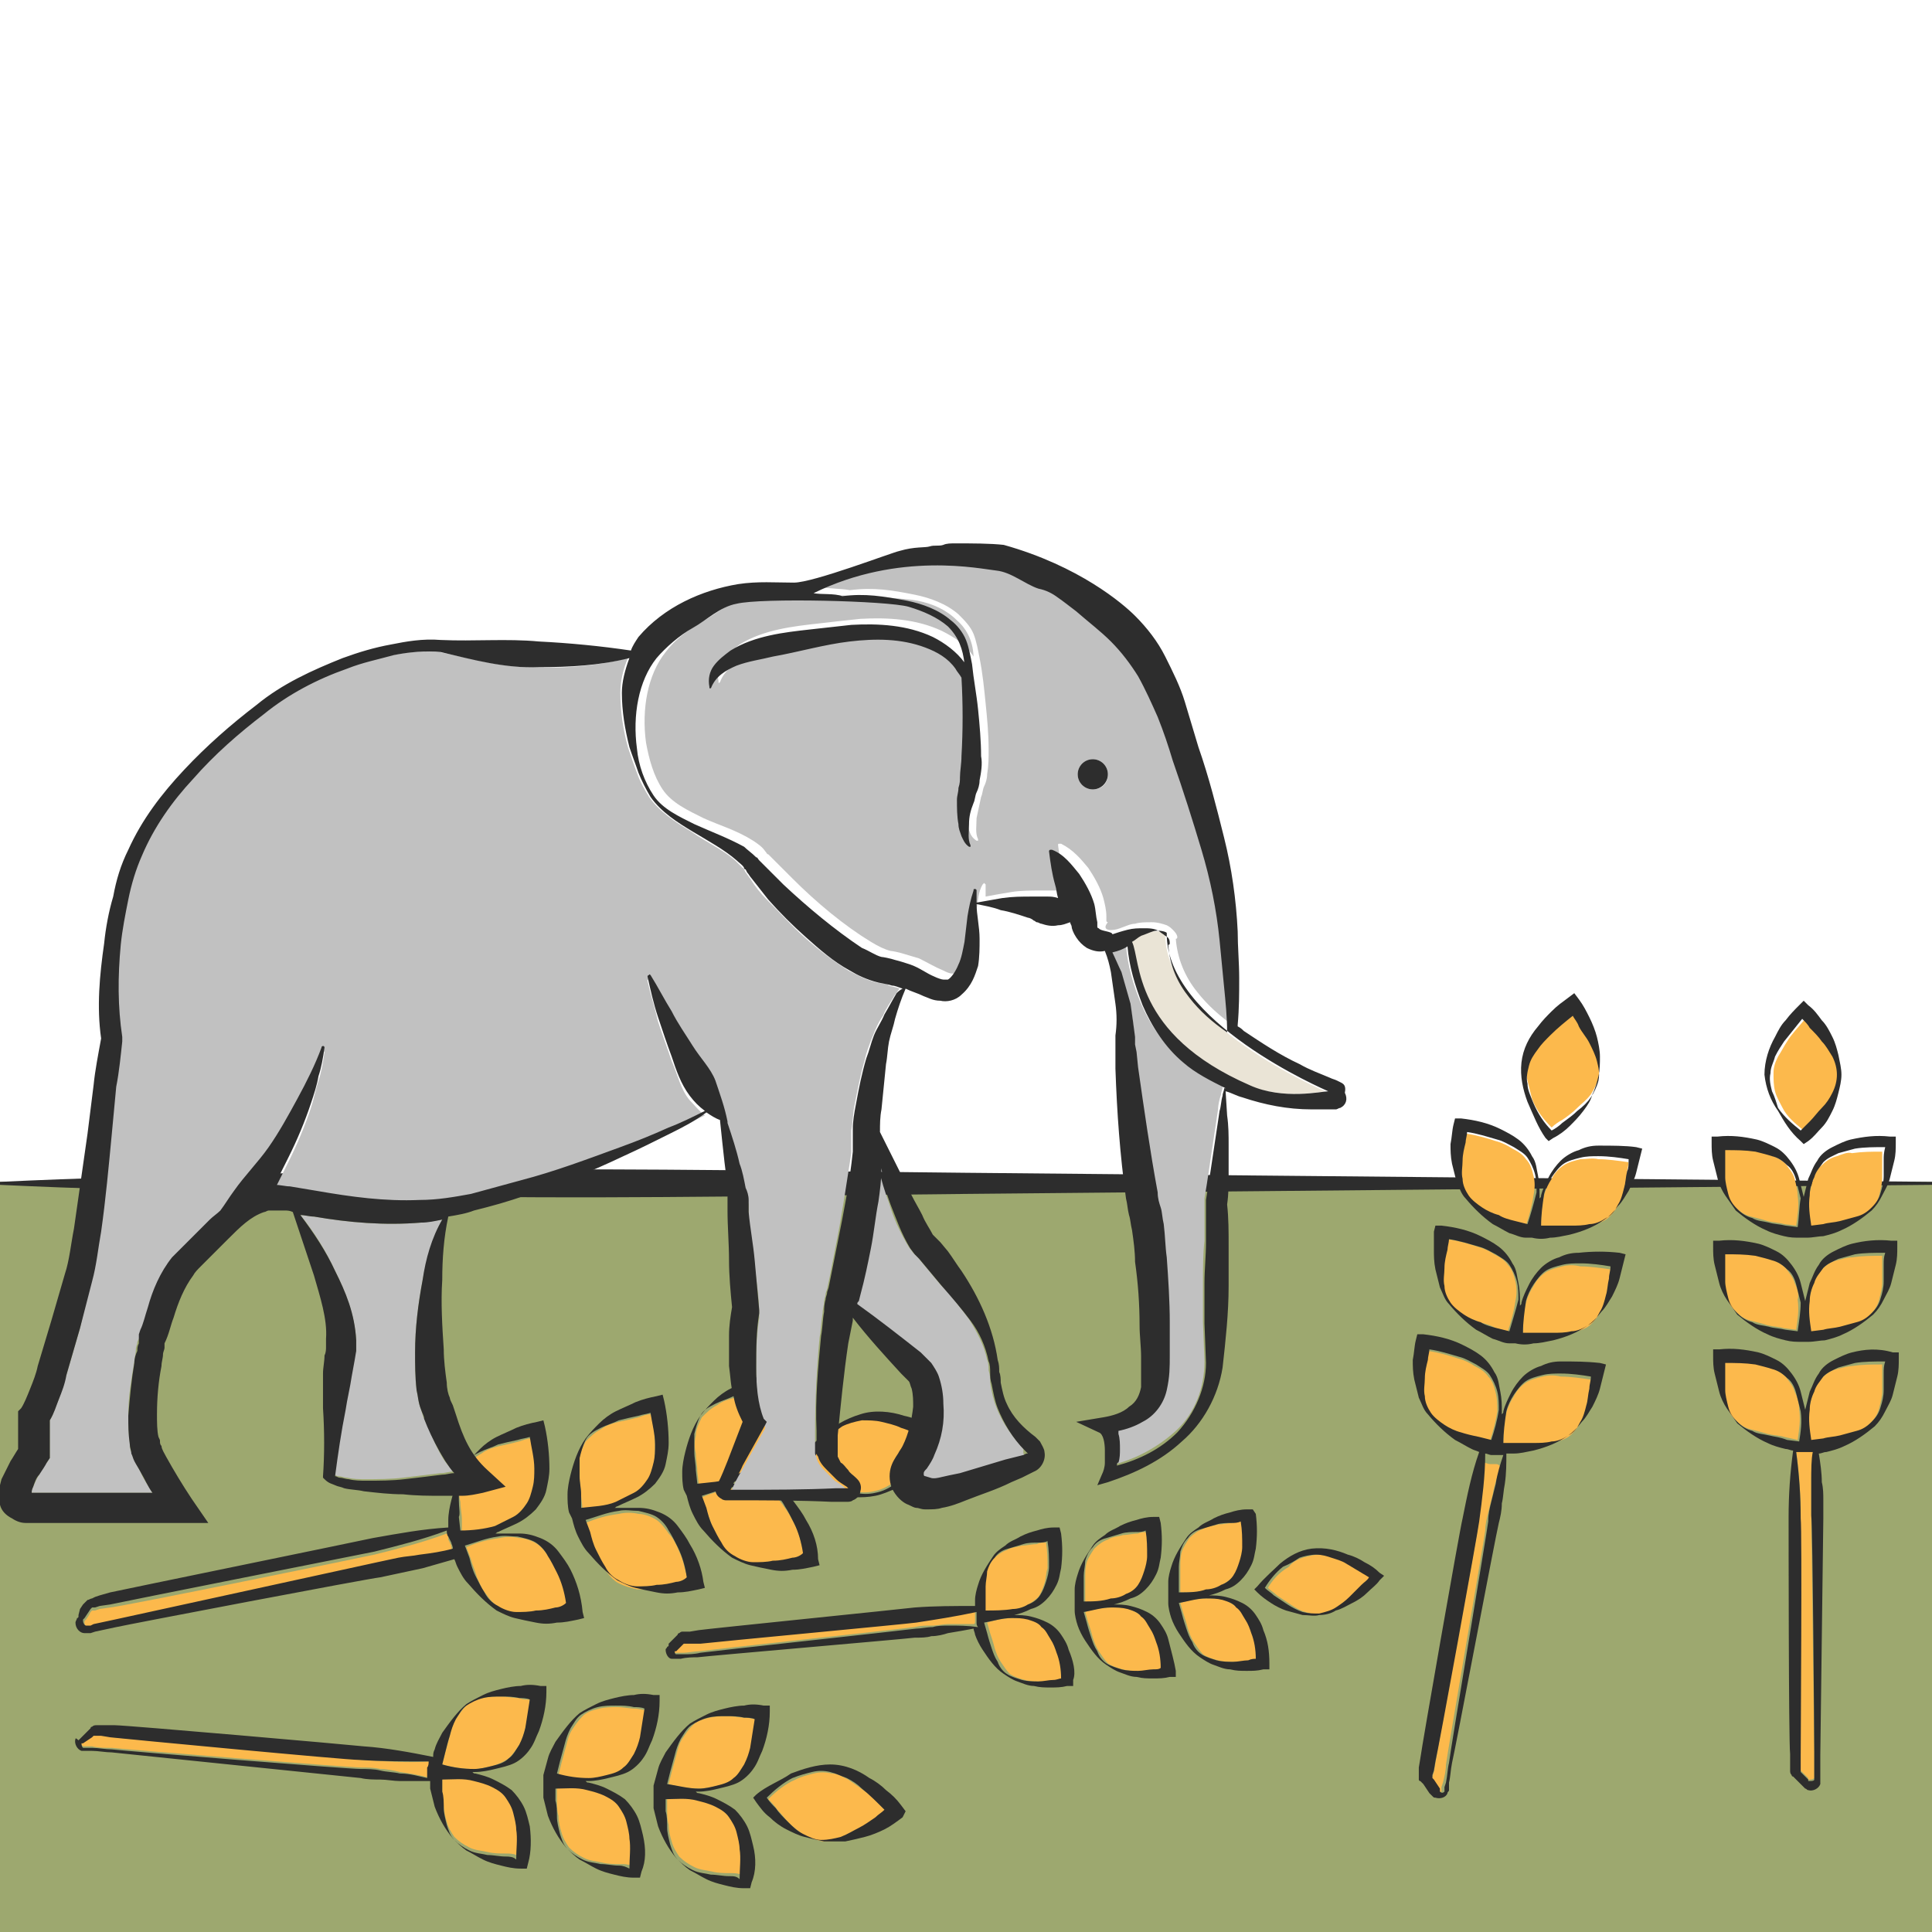 <?xml version="1.0" encoding="utf-8"?>
<!-- Generator: Adobe Illustrator 24.1.2, SVG Export Plug-In . SVG Version: 6.00 Build 0)  -->
<svg version="1.1" id="Layer_1" xmlns="http://www.w3.org/2000/svg" xmlns:xlink="http://www.w3.org/1999/xlink" x="0px" y="0px"
	 viewBox="0 0 128 128" style="enable-background:new 0 0 128 128;" xml:space="preserve">
<style type="text/css">
	.st0{fill:#9DA86F;}
	.st1{fill:#2D2D2D;}
	.st2{fill:#FCB94C;}
	.st3{fill:#EDBF7E;}
	.st4{fill:#C1C1C1;}
	.st5{fill:#EAE4D6;}
</style>
<g>
	<rect y="78.3" class="st0" width="128" height="49.7"/>
	<path class="st1" d="M128,78.5l-32,0.3l-32,0.3c-10.7,0.1-21.3,0.3-32,0.2C21.3,79.1,10.7,79,0,78.5v-0.2c10.7-0.5,21.3-0.6,32-0.8
		c10.7-0.1,21.3,0.1,32,0.2L96,78l32,0.3V78.5z"/>
	<g>
		<path class="st2" d="M65.2,106.8c0.6,0,1.2,0,1.8-0.1c0.4-0.1,0.7-0.2,1-0.3c0.3-0.2,0.6-0.4,0.8-0.6c0.2-0.3,0.3-0.6,0.4-0.9
			c0.1-0.3,0.1-0.7,0.2-1c0-0.6,0-1.1-0.1-1.7c-0.2,0-0.4,0-0.6,0.1c-0.3,0-0.7,0.1-1,0.1c-0.3,0.1-0.7,0.1-1,0.3
			c-0.3,0.1-0.6,0.3-0.9,0.6c-0.2,0.3-0.4,0.6-0.5,0.9c-0.1,0.3-0.1,0.7-0.1,1c0,0.3,0,0.7,0,1L65.2,106.8z"/>
		<path class="st2" d="M84,105.2c0.2,0.2,0.4,0.3,0.6,0.5c0.3,0.2,0.6,0.4,0.9,0.6c0.3,0.2,0.6,0.4,1,0.5c0.3,0.1,0.7,0.2,1.1,0.1
			c0.4,0,0.7-0.2,1.1-0.4c0.3-0.2,0.6-0.4,0.9-0.7c0.3-0.3,0.5-0.5,0.8-0.8c0.2-0.2,0.3-0.3,0.5-0.5c-0.5-0.3-1-0.7-1.5-0.9
			c-0.3-0.2-0.7-0.3-1-0.4c-0.3-0.1-0.7-0.2-1-0.2c-0.4,0-0.7,0.1-1.1,0.2c-0.3,0.1-0.7,0.3-0.9,0.6C84.7,104.2,84.3,104.7,84,105.2
			z"/>
		<path class="st2" d="M64.6,107.4l0-0.2l0-0.2l0,0c0-0.1,0-0.2,0-0.3c-1.3,0.3-2.6,0.5-4,0.7c-0.8,0.1-13.6,1.3-14.3,1.4l-0.6,0
			l-0.3,0l-0.1,0c0,0-0.1,0-0.1,0c0,0,0,0,0,0c0,0,0,0,0,0c0,0,0,0,0,0l-0.1,0.1l-0.2,0.2l-0.2,0.2l-0.1,0c0,0,0,0,0,0c0,0,0,0,0,0
			c0,0.1,0,0.2,0.1,0.2c0,0,0,0,0.1,0l0.1,0l0.3,0c0.4,0,0.8-0.1,1.1-0.1c0.7-0.1,13.6-1.5,14.3-1.6c0.4-0.1,0.7-0.1,1.1-0.1
			c0.4,0,0.8-0.1,1.1-0.1c0.6,0,1.2,0,1.7,0C64.6,107.6,64.6,107.5,64.6,107.4L64.6,107.4z"/>
		<path class="st2" d="M81,105c0.3-0.2,0.6-0.4,0.8-0.6c0.2-0.3,0.3-0.6,0.4-0.9c0.1-0.3,0.1-0.7,0.2-1c0-0.6,0-1.1-0.1-1.7
			c-0.2,0-0.4,0-0.6,0.1c-0.3,0-0.7,0.1-1,0.1c-0.3,0.1-0.7,0.1-1,0.3c-0.3,0.1-0.6,0.3-0.9,0.6c-0.2,0.3-0.4,0.6-0.5,0.9
			c-0.1,0.3-0.1,0.7-0.1,1c0,0.3,0,0.7,0,1l0,0.7c0.6,0,1.2,0,1.8-0.1C80.3,105.3,80.7,105.2,81,105z"/>
		<path class="st2" d="M82.6,107.3c-0.2-0.3-0.3-0.6-0.6-0.8c-0.3-0.2-0.6-0.4-0.9-0.5c-0.3-0.1-0.7-0.1-1.1-0.1
			c-0.6,0-1.2,0.1-1.8,0.3l0.2,0.7c0.1,0.3,0.2,0.6,0.3,1c0.1,0.3,0.2,0.6,0.4,0.9c0.2,0.3,0.4,0.6,0.6,0.8c0.3,0.2,0.6,0.3,1,0.4
			c0.3,0.1,0.7,0.1,1.1,0.1c0.3,0,0.7,0,1-0.1c0.2,0,0.4,0,0.6-0.1c-0.1-0.6-0.2-1.1-0.3-1.7C82.9,107.9,82.8,107.6,82.6,107.3z"/>
		<path class="st2" d="M69.8,108.6c-0.2-0.3-0.3-0.6-0.6-0.8c-0.3-0.2-0.6-0.4-0.9-0.5c-0.3-0.1-0.7-0.1-1.1-0.1
			c-0.6,0-1.2,0.1-1.8,0.3l0.2,0.7c0.1,0.3,0.2,0.6,0.3,1c0.1,0.3,0.2,0.6,0.4,0.9c0.2,0.3,0.4,0.6,0.6,0.8c0.3,0.2,0.6,0.3,1,0.4
			c0.3,0.1,0.7,0.1,1.1,0.1c0.3,0,0.7,0,1-0.1c0.2,0,0.4,0,0.6-0.1c-0.1-0.6-0.2-1.1-0.3-1.7C70,109.2,69.9,108.9,69.8,108.6z"/>
		<path class="st2" d="M74.7,105.7c0.3-0.2,0.6-0.4,0.8-0.6c0.2-0.3,0.3-0.6,0.4-0.9c0.1-0.3,0.1-0.7,0.2-1c0-0.6,0-1.1-0.1-1.7
			c-0.2,0-0.4,0-0.6,0.1c-0.3,0-0.7,0.1-1,0.1c-0.3,0.1-0.7,0.1-1,0.3c-0.3,0.1-0.6,0.3-0.9,0.6c-0.2,0.3-0.4,0.6-0.5,0.9
			c-0.1,0.3-0.1,0.7-0.1,1c0,0.3,0,0.7,0,1l0,0.7c0.6,0,1.2,0,1.8-0.1C74,106,74.3,105.8,74.7,105.7z"/>
		<path class="st2" d="M76.3,107.9c-0.2-0.3-0.3-0.6-0.6-0.8c-0.3-0.2-0.6-0.4-0.9-0.5c-0.3-0.1-0.7-0.1-1.1-0.1
			c-0.6,0-1.2,0.1-1.8,0.3l0.2,0.7c0.1,0.3,0.2,0.6,0.3,1c0.1,0.3,0.2,0.6,0.4,0.9c0.2,0.3,0.4,0.6,0.6,0.8c0.3,0.2,0.6,0.3,1,0.4
			c0.3,0.1,0.7,0.1,1.1,0.1c0.3,0,0.7,0,1-0.1c0.2,0,0.4,0,0.6-0.1c-0.1-0.6-0.2-1.1-0.3-1.7C76.6,108.5,76.5,108.2,76.3,107.9z"/>
		<path class="st1" d="M83.3,105.1l-0.2,0.2l0.2,0.2c0.3,0.3,0.6,0.5,0.9,0.7c0.3,0.2,0.7,0.4,1,0.5c0.4,0.1,0.7,0.2,1.1,0.3
			c0.4,0,0.8,0.1,1.1,0c0.4,0,0.8-0.1,1.1-0.3c0.4-0.1,0.7-0.3,1.1-0.5c0.4-0.2,0.7-0.4,1-0.7c0.3-0.3,0.6-0.5,0.8-0.8l0.3-0.3
			l-0.3-0.2c-0.3-0.3-0.6-0.5-1-0.7c-0.3-0.2-0.7-0.4-1.1-0.5c-0.7-0.3-1.5-0.5-2.4-0.4c-0.8,0.1-1.5,0.5-2.1,1
			C84.4,104,83.8,104.5,83.3,105.1z M86.1,103.2c0.3-0.1,0.7-0.2,1.1-0.2c0.4,0,0.7,0.1,1,0.2c0.3,0.1,0.7,0.2,1,0.4
			c0.5,0.3,1,0.6,1.5,0.9c-0.1,0.2-0.3,0.3-0.5,0.5c-0.3,0.3-0.5,0.5-0.8,0.8c-0.3,0.3-0.6,0.5-0.9,0.7c-0.3,0.2-0.7,0.3-1.1,0.4
			c-0.4,0-0.7,0-1.1-0.1c-0.3-0.1-0.7-0.3-1-0.5c-0.3-0.2-0.6-0.4-0.9-0.6c-0.2-0.2-0.4-0.3-0.6-0.5c0.3-0.5,0.7-1,1.2-1.4
			C85.5,103.6,85.8,103.4,86.1,103.2z"/>
		<path class="st1" d="M83.7,108c-0.1-0.4-0.3-0.7-0.5-1c-0.2-0.3-0.5-0.6-0.9-0.8c-0.4-0.2-0.7-0.3-1.1-0.4
			c-0.4-0.1-0.8-0.1-1.1-0.1c-0.1,0-0.1,0-0.2,0c0.1,0,0.1,0,0.2,0c0.4-0.1,0.7-0.2,1.1-0.4c0.4-0.1,0.7-0.3,1-0.6
			c0.3-0.3,0.5-0.6,0.7-1c0.2-0.4,0.2-0.7,0.3-1.1c0.1-0.8,0.1-1.5,0-2.3L83,100l-0.4,0c-0.4,0-0.8,0.1-1.1,0.2
			c-0.4,0.1-0.7,0.2-1.1,0.4c-0.3,0.2-0.7,0.3-1,0.6c-0.3,0.2-0.6,0.4-0.8,0.7c-0.4,0.6-0.8,1.2-1,1.9c-0.1,0.3-0.2,0.7-0.2,1
			c0,0.3,0,0.7,0,1l0,0l0,0.2l0,0.2l0,0c0,0.3,0.1,0.7,0.2,1c0.1,0.3,0.3,0.7,0.5,1c0.4,0.6,0.8,1.2,1.4,1.6
			c0.3,0.2,0.6,0.4,0.9,0.5c0.3,0.1,0.7,0.3,1.1,0.3c0.4,0.1,0.7,0.1,1.1,0.1c0.4,0,0.7,0,1.1-0.1l0.4,0l0-0.4
			C84.1,109.4,84,108.7,83.7,108z M78.1,105.5l0-0.7c0-0.3,0-0.7,0-1c0-0.3,0.1-0.7,0.1-1c0.1-0.3,0.2-0.6,0.5-0.9
			c0.2-0.3,0.5-0.5,0.9-0.6c0.3-0.1,0.7-0.2,1-0.3c0.3-0.1,0.7-0.1,1-0.1c0.2,0,0.4,0,0.6-0.1c0.1,0.6,0.1,1.1,0.1,1.7
			c0,0.3-0.1,0.7-0.2,1c-0.1,0.3-0.2,0.6-0.4,0.9c-0.2,0.3-0.5,0.5-0.8,0.6c-0.3,0.2-0.7,0.3-1,0.3
			C79.4,105.5,78.7,105.5,78.1,105.5z M82.7,110c-0.3,0-0.7,0.1-1,0.1c-0.3,0-0.7,0-1.1-0.1c-0.3-0.1-0.7-0.2-1-0.4
			c-0.3-0.2-0.5-0.5-0.6-0.8c-0.2-0.3-0.3-0.6-0.4-0.9c-0.1-0.3-0.2-0.6-0.3-1l-0.2-0.7c0.6-0.1,1.2-0.3,1.8-0.3
			c0.4,0,0.7,0,1.1,0.1c0.3,0.1,0.7,0.2,0.9,0.5c0.3,0.2,0.4,0.5,0.6,0.8c0.2,0.3,0.3,0.6,0.4,0.9c0.2,0.5,0.3,1.1,0.3,1.7
			C83.1,109.9,82.9,109.9,82.7,110z"/>
		<path class="st1" d="M77.4,108.6c-0.1-0.4-0.3-0.7-0.5-1c-0.2-0.3-0.5-0.6-0.9-0.8c-0.4-0.2-0.7-0.3-1.1-0.4
			c-0.4-0.1-0.8-0.1-1.1-0.1c-0.1,0-0.1,0-0.2,0c0.1,0,0.1,0,0.2,0c0.4-0.1,0.7-0.2,1.1-0.4c0.4-0.1,0.7-0.3,1-0.6
			c0.3-0.3,0.5-0.6,0.7-1c0.2-0.4,0.2-0.7,0.3-1.1c0.1-0.8,0.1-1.5,0-2.3l-0.1-0.4l-0.4,0c-0.4,0-0.8,0.1-1.1,0.2
			c-0.4,0.1-0.7,0.2-1.1,0.4c-0.3,0.2-0.7,0.3-1,0.6c-0.3,0.2-0.6,0.4-0.8,0.7c-0.4,0.6-0.8,1.2-1,1.9c-0.1,0.3-0.2,0.7-0.2,1
			c0,0.3,0,0.7,0,1l0,0l0,0.2l0,0.2l0,0c0,0.3,0.1,0.7,0.2,1c0.1,0.3,0.3,0.7,0.5,1c0.4,0.6,0.8,1.2,1.4,1.6
			c0.3,0.2,0.6,0.4,0.9,0.5c0.3,0.1,0.7,0.3,1.1,0.3c0.4,0.1,0.7,0.1,1.1,0.1c0.4,0,0.7,0,1.1-0.1l0.4,0l0-0.4
			C77.8,110.1,77.6,109.4,77.4,108.6z M71.8,106.1l0-0.7c0-0.3,0-0.7,0-1c0-0.3,0.1-0.7,0.1-1c0.1-0.3,0.2-0.6,0.5-0.9
			c0.2-0.3,0.5-0.5,0.9-0.6c0.3-0.1,0.7-0.2,1-0.3c0.3-0.1,0.7-0.1,1-0.1c0.2,0,0.4,0,0.6-0.1c0.1,0.6,0.1,1.1,0.1,1.7
			c0,0.3-0.1,0.7-0.2,1c-0.1,0.3-0.2,0.6-0.4,0.9c-0.2,0.3-0.5,0.5-0.8,0.6c-0.3,0.2-0.7,0.3-1,0.3C73,106.1,72.4,106.1,71.8,106.1z
			 M76.4,110.6c-0.3,0-0.7,0.1-1,0.1c-0.3,0-0.7,0-1.1-0.1c-0.3-0.1-0.7-0.2-1-0.4c-0.3-0.2-0.5-0.5-0.6-0.8
			c-0.2-0.3-0.3-0.6-0.4-0.9c-0.1-0.3-0.2-0.6-0.3-1l-0.2-0.7c0.6-0.1,1.2-0.3,1.8-0.3c0.4,0,0.7,0,1.1,0.1c0.3,0.1,0.7,0.2,0.9,0.5
			c0.3,0.2,0.4,0.5,0.6,0.8c0.2,0.3,0.3,0.6,0.4,0.9c0.2,0.5,0.3,1.1,0.3,1.7C76.8,110.6,76.6,110.6,76.4,110.6z"/>
		<path class="st1" d="M70.8,109.3c-0.1-0.4-0.3-0.7-0.5-1c-0.2-0.3-0.5-0.6-0.9-0.8c-0.4-0.2-0.7-0.3-1.1-0.4
			c-0.4-0.1-0.8-0.1-1.1-0.1c-0.1,0-0.1,0-0.2,0c0.1,0,0.1,0,0.2,0c0.4-0.1,0.7-0.2,1.1-0.4c0.4-0.1,0.7-0.3,1-0.6
			c0.3-0.3,0.5-0.6,0.7-1c0.2-0.4,0.2-0.7,0.3-1.1c0.1-0.8,0.1-1.5,0-2.3l-0.1-0.4l-0.4,0c-0.4,0-0.8,0.1-1.1,0.2
			c-0.4,0.1-0.7,0.2-1.1,0.4c-0.3,0.2-0.7,0.3-1,0.6c-0.3,0.2-0.6,0.4-0.8,0.7c-0.4,0.6-0.8,1.2-1,1.9c-0.1,0.3-0.2,0.7-0.2,1
			c0,0.1,0,0.3,0,0.4c-1.4,0-2.7,0-4,0.1c-0.8,0.1-13.6,1.4-14.3,1.5l-0.6,0.1l-0.3,0l-0.2,0c-0.1,0-0.2,0.1-0.2,0.1
			c0,0-0.1,0-0.1,0.1c0,0-0.1,0.1-0.1,0.1l-0.1,0.1l-0.2,0.2l-0.2,0.2l0,0.1c0,0,0,0.1-0.1,0.1c0,0.1-0.1,0.1-0.1,0.2
			c0,0.3,0.2,0.6,0.4,0.6c0.1,0,0.1,0,0.2,0l0.1,0l0.3,0c0.4-0.1,0.8-0.1,1.1-0.1c0.8-0.1,13.6-1.2,14.4-1.3c0.4,0,0.8,0,1.1-0.1
			c0.4,0,0.8-0.1,1.1-0.2c0.6-0.1,1.2-0.2,1.7-0.3c0,0.1,0.1,0.3,0.1,0.4c0.1,0.3,0.3,0.7,0.5,1c0.4,0.6,0.8,1.2,1.4,1.6
			c0.3,0.2,0.6,0.4,0.9,0.5c0.3,0.1,0.7,0.3,1.1,0.3c0.4,0.1,0.7,0.1,1.1,0.1c0.4,0,0.7,0,1.1-0.1l0.4,0l0-0.4
			C71.3,110.8,71.1,110,70.8,109.3z M65.3,105.1c0-0.3,0.1-0.7,0.1-1c0.1-0.3,0.2-0.6,0.5-0.9c0.2-0.3,0.5-0.5,0.9-0.6
			c0.3-0.1,0.7-0.2,1-0.3c0.3-0.1,0.7-0.1,1-0.1c0.2,0,0.4,0,0.6-0.1c0.1,0.6,0.1,1.1,0.1,1.7c0,0.3-0.1,0.7-0.2,1
			c-0.1,0.3-0.2,0.6-0.4,0.9c-0.2,0.3-0.5,0.5-0.8,0.6c-0.3,0.2-0.7,0.3-1,0.3c-0.6,0.1-1.2,0.1-1.8,0.1l0-0.7
			C65.3,105.8,65.3,105.4,65.3,105.1z M62.9,107.7c-0.4,0-0.8,0-1.1,0.1c-0.4,0-0.8,0.1-1.1,0.1c-0.7,0.1-13.6,1.5-14.3,1.6
			c-0.4,0.1-0.8,0.1-1.1,0.1l-0.3,0l-0.1,0c0,0-0.1,0-0.1,0c-0.1,0-0.1-0.2-0.1-0.2c0,0,0,0,0,0c0,0,0,0,0,0l0.1,0l0.2-0.2l0.2-0.2
			l0.1-0.1c0,0,0,0,0,0c0,0,0,0,0,0c0,0,0,0,0,0c0,0,0,0,0.1,0l0.1,0l0.3,0l0.6,0c0.8-0.1,13.6-1.3,14.3-1.4c1.3-0.2,2.6-0.4,4-0.7
			c0,0.1,0,0.2,0,0.3l0,0l0,0.2l0,0.2l0,0c0,0.1,0,0.2,0.1,0.3C64.1,107.7,63.5,107.7,62.9,107.7z M69.8,111.3c-0.3,0-0.7,0.1-1,0.1
			c-0.3,0-0.7,0-1.1-0.1c-0.3-0.1-0.7-0.2-1-0.4c-0.3-0.2-0.5-0.5-0.6-0.8c-0.2-0.3-0.3-0.6-0.4-0.9c-0.1-0.3-0.2-0.6-0.3-1
			l-0.2-0.7c0.6-0.1,1.2-0.3,1.8-0.3c0.4,0,0.7,0,1.1,0.1c0.3,0.1,0.7,0.2,0.9,0.5c0.3,0.2,0.4,0.5,0.6,0.8c0.2,0.3,0.3,0.6,0.4,0.9
			c0.2,0.5,0.3,1.1,0.3,1.7C70.2,111.2,70,111.3,69.8,111.3z"/>
	</g>
	<g>
		<path class="st2" d="M29.3,116.9c0.7,0.2,1.4,0.3,2.1,0.3c0.4,0,0.8-0.1,1.2-0.2c0.4-0.1,0.8-0.3,1.1-0.5c0.3-0.3,0.5-0.6,0.7-0.9
			c0.2-0.3,0.3-0.7,0.4-1.1c0.2-0.6,0.3-1.3,0.3-1.9c-0.2,0-0.5,0-0.7-0.1c-0.4,0-0.8-0.1-1.2-0.1c-0.4,0-0.8,0-1.2,0.1
			c-0.4,0.1-0.8,0.2-1.1,0.5c-0.3,0.3-0.5,0.6-0.7,0.9c-0.2,0.3-0.3,0.7-0.4,1.1c-0.1,0.4-0.2,0.7-0.3,1.1L29.3,116.9z"/>
		<path class="st2" d="M50.9,119.2c0.2,0.2,0.4,0.4,0.6,0.7c0.3,0.3,0.5,0.6,0.8,0.9c0.3,0.3,0.6,0.5,1,0.8c0.4,0.2,0.8,0.3,1.2,0.4
			c0.4,0,0.9,0,1.3-0.2c0.4-0.1,0.8-0.4,1.2-0.6c0.4-0.2,0.7-0.5,1.1-0.7c0.2-0.1,0.4-0.3,0.6-0.5c-0.5-0.5-0.9-1-1.5-1.4
			c-0.3-0.2-0.7-0.5-1-0.7c-0.4-0.2-0.7-0.4-1.1-0.4c-0.4-0.1-0.8-0.1-1.2,0c-0.4,0.1-0.8,0.2-1.2,0.4
			C52,118.2,51.4,118.7,50.9,119.2z"/>
		<path class="st2" d="M28.5,117.5l0-0.2l0-0.2l0,0c0-0.1,0-0.3,0.1-0.4c-1.6,0.1-3.1,0-4.6-0.1c-0.9-0.1-15.7-1.4-16.5-1.5
			l-0.6-0.1l-0.3,0l-0.1,0c0,0-0.1,0-0.1,0c0,0,0,0,0,0c0,0,0,0,0,0c0,0,0,0,0,0L6.1,115l-0.3,0.2l-0.3,0.2l-0.1,0c0,0,0,0,0,0
			c0,0,0,0,0,0c-0.1,0.1,0,0.2,0.1,0.3c0,0,0.1,0,0.1,0l0.2,0l0.3,0c0.4,0.1,0.9,0.1,1.3,0.1c0.9,0.1,15.7,1.3,16.5,1.3
			c0.4,0,0.9,0,1.3,0.1c0.4,0,0.9,0.1,1.3,0.2c0.7,0.1,1.3,0.2,2,0.4C28.5,117.7,28.5,117.6,28.5,117.5L28.5,117.5z"/>
		<path class="st2" d="M47.6,118.3c0.4-0.1,0.8-0.3,1.1-0.5c0.3-0.3,0.5-0.6,0.7-0.9c0.2-0.3,0.3-0.7,0.4-1.1
			c0.2-0.6,0.3-1.3,0.3-1.9c-0.2,0-0.5-0.1-0.7-0.1c-0.4,0-0.8-0.1-1.2-0.1c-0.4,0-0.8,0-1.2,0.1c-0.4,0.1-0.8,0.2-1.1,0.5
			c-0.3,0.3-0.5,0.6-0.7,0.9c-0.2,0.3-0.3,0.7-0.4,1.1c-0.1,0.4-0.2,0.7-0.3,1.1l-0.2,0.8c0.7,0.2,1.4,0.3,2.1,0.3
			C46.7,118.5,47.2,118.4,47.6,118.3z"/>
		<path class="st2" d="M48.9,121.2c-0.1-0.4-0.3-0.7-0.5-1c-0.2-0.3-0.6-0.5-0.9-0.7c-0.4-0.2-0.8-0.3-1.2-0.4
			c-0.7-0.1-1.4-0.1-2.1-0.1l0,0.8c0,0.4,0,0.8,0.1,1.1c0,0.4,0.1,0.8,0.2,1.1c0.1,0.4,0.3,0.7,0.5,1c0.3,0.3,0.6,0.5,1,0.7
			c0.4,0.2,0.8,0.2,1.2,0.3c0.4,0.1,0.8,0.1,1.2,0.1c0.2,0,0.5,0,0.7,0.1c0.1-0.6,0.1-1.3,0-2C49.1,122,49,121.6,48.9,121.2z"/>
		<path class="st2" d="M34,119.9c-0.1-0.4-0.3-0.7-0.5-1c-0.2-0.3-0.6-0.5-0.9-0.7c-0.4-0.2-0.8-0.3-1.2-0.4
			c-0.7-0.1-1.4-0.1-2.1-0.1l0,0.8c0,0.4,0,0.8,0.1,1.1c0,0.4,0.1,0.8,0.2,1.1c0.1,0.4,0.3,0.7,0.5,1c0.3,0.3,0.6,0.5,1,0.7
			c0.4,0.2,0.8,0.2,1.2,0.3c0.4,0.1,0.8,0.1,1.2,0.1c0.2,0,0.5,0,0.7,0.1c0.1-0.6,0.1-1.3,0-2C34.2,120.7,34.1,120.3,34,119.9z"/>
		<path class="st2" d="M40.3,117.7c0.4-0.1,0.8-0.3,1.1-0.5c0.3-0.3,0.5-0.6,0.7-0.9c0.2-0.3,0.3-0.7,0.4-1.1
			c0.2-0.6,0.3-1.3,0.3-1.9c-0.2,0-0.5-0.1-0.7-0.1c-0.4,0-0.8-0.1-1.2-0.1c-0.4,0-0.8,0-1.2,0.1c-0.4,0.1-0.8,0.2-1.1,0.5
			c-0.3,0.3-0.5,0.6-0.7,0.9c-0.2,0.3-0.3,0.7-0.4,1.1c-0.1,0.4-0.2,0.7-0.3,1.1l-0.2,0.8c0.7,0.2,1.4,0.3,2.1,0.3
			C39.4,117.8,39.9,117.8,40.3,117.7z"/>
		<path class="st2" d="M41.6,120.6c-0.1-0.4-0.3-0.7-0.5-1c-0.2-0.3-0.6-0.5-0.9-0.7c-0.4-0.2-0.8-0.3-1.2-0.4
			c-0.7-0.1-1.4-0.1-2.1-0.1l0,0.8c0,0.4,0,0.8,0.1,1.1c0,0.4,0.1,0.8,0.2,1.1c0.1,0.4,0.3,0.7,0.5,1c0.3,0.3,0.6,0.5,1,0.7
			c0.4,0.2,0.8,0.2,1.2,0.3c0.4,0.1,0.8,0.1,1.2,0.1c0.2,0,0.5,0,0.7,0.1c0.1-0.6,0.1-1.3,0-2C41.8,121.3,41.7,120.9,41.6,120.6z"/>
		<path class="st1" d="M50.1,118.9l-0.2,0.2l0.2,0.3c0.3,0.4,0.5,0.7,0.9,1c0.3,0.3,0.7,0.6,1.1,0.8c0.4,0.2,0.8,0.4,1.2,0.5
			c0.4,0.1,0.8,0.2,1.3,0.3c0.5,0,0.9,0,1.4,0c0.5-0.1,0.9-0.2,1.3-0.3c0.4-0.1,0.9-0.3,1.3-0.5c0.4-0.2,0.8-0.5,1.2-0.8L60,120
			l-0.3-0.4c-0.3-0.4-0.6-0.7-1-1c-0.3-0.3-0.7-0.6-1.1-0.8c-0.7-0.5-1.6-0.9-2.6-0.9c-0.9,0-1.8,0.3-2.6,0.6
			C51.7,118,50.8,118.3,50.1,118.9z M53.8,117.4c0.4-0.1,0.8-0.1,1.2,0c0.4,0.1,0.8,0.3,1.1,0.4c0.4,0.2,0.7,0.4,1,0.7
			c0.5,0.4,1,0.9,1.5,1.4c-0.2,0.2-0.4,0.3-0.6,0.5c-0.3,0.2-0.7,0.5-1.1,0.7c-0.4,0.2-0.7,0.4-1.2,0.6c-0.4,0.1-0.8,0.2-1.3,0.2
			c-0.4,0-0.8-0.2-1.2-0.4c-0.4-0.2-0.7-0.5-1-0.8c-0.3-0.3-0.6-0.6-0.8-0.9c-0.2-0.2-0.4-0.4-0.6-0.7c0.5-0.5,1.1-1,1.7-1.3
			C53,117.6,53.4,117.5,53.8,117.4z"/>
		<path class="st1" d="M49.9,122.3c-0.1-0.4-0.2-0.9-0.4-1.3c-0.2-0.4-0.5-0.8-0.8-1.1c-0.4-0.3-0.8-0.5-1.2-0.7
			c-0.4-0.2-0.8-0.3-1.2-0.4c-0.1,0-0.1,0-0.2-0.1c0.1,0,0.1,0,0.2,0c0.4,0,0.9-0.1,1.3-0.2c0.4-0.1,0.9-0.2,1.3-0.4
			c0.4-0.2,0.8-0.6,1-0.9c0.3-0.4,0.4-0.8,0.6-1.2c0.3-0.8,0.5-1.7,0.5-2.6l0-0.4l-0.4,0c-0.5-0.1-0.9-0.1-1.3,0
			c-0.4,0-0.9,0.1-1.3,0.2c-0.4,0.1-0.8,0.2-1.2,0.4c-0.4,0.2-0.8,0.4-1.1,0.6c-0.6,0.5-1.1,1.2-1.6,1.9c-0.2,0.4-0.4,0.7-0.5,1.1
			c-0.1,0.4-0.2,0.7-0.3,1.1l0,0l0,0.2l0,0.2l0,0c0,0.4,0,0.8,0,1.1c0.1,0.4,0.2,0.8,0.3,1.2c0.3,0.8,0.7,1.5,1.2,2.1
			c0.3,0.3,0.6,0.6,0.9,0.8c0.4,0.2,0.7,0.4,1.1,0.6c0.4,0.2,0.8,0.3,1.2,0.4c0.4,0.1,0.8,0.2,1.3,0.2l0.4,0l0.1-0.4
			C50.1,124,50.1,123.1,49.9,122.3z M44.2,118.2l0.2-0.8c0.1-0.4,0.2-0.7,0.3-1.1c0.1-0.4,0.2-0.7,0.4-1.1c0.2-0.3,0.4-0.7,0.7-0.9
			c0.3-0.2,0.7-0.4,1.1-0.5c0.4-0.1,0.8-0.1,1.2-0.1c0.4,0,0.8,0,1.2,0.1c0.2,0,0.5,0,0.7,0.1c-0.1,0.6-0.2,1.3-0.3,1.9
			c-0.1,0.4-0.2,0.7-0.4,1.1c-0.2,0.3-0.4,0.7-0.7,0.9c-0.3,0.3-0.7,0.4-1.1,0.5c-0.4,0.1-0.8,0.2-1.2,0.2
			C45.6,118.5,44.9,118.3,44.2,118.2z M48.3,124.3c-0.4,0-0.8-0.1-1.2-0.1c-0.4-0.1-0.8-0.1-1.2-0.3c-0.4-0.2-0.7-0.4-1-0.7
			c-0.3-0.3-0.4-0.7-0.5-1c-0.1-0.4-0.2-0.8-0.2-1.1c0-0.4,0-0.8-0.1-1.1l0-0.8c0.7,0,1.4-0.1,2.1,0.1c0.4,0.1,0.8,0.2,1.2,0.4
			c0.4,0.2,0.7,0.4,0.9,0.7c0.2,0.3,0.4,0.6,0.5,1c0.1,0.4,0.2,0.8,0.2,1.1c0.1,0.6,0,1.3,0,2C48.8,124.3,48.6,124.3,48.3,124.3z"/>
		<path class="st1" d="M42.6,121.6c-0.1-0.4-0.2-0.9-0.4-1.3c-0.2-0.4-0.5-0.8-0.8-1.1c-0.4-0.3-0.8-0.5-1.2-0.7
			c-0.4-0.2-0.8-0.3-1.2-0.4c-0.1,0-0.1,0-0.2-0.1c0.1,0,0.1,0,0.2,0c0.4,0,0.9-0.1,1.3-0.2c0.4-0.1,0.9-0.2,1.3-0.4
			c0.4-0.2,0.8-0.6,1-0.9c0.3-0.4,0.4-0.8,0.6-1.2c0.3-0.8,0.5-1.7,0.5-2.6l0-0.4l-0.4,0c-0.5-0.1-0.9-0.1-1.3,0
			c-0.4,0-0.9,0.1-1.3,0.2c-0.4,0.1-0.8,0.2-1.2,0.4c-0.4,0.2-0.8,0.4-1.1,0.6c-0.6,0.5-1.1,1.2-1.6,1.9c-0.2,0.4-0.4,0.7-0.5,1.1
			c-0.1,0.4-0.2,0.7-0.3,1.1l0,0l0,0.2l0,0.2l0,0c0,0.4,0,0.8,0,1.1c0.1,0.4,0.2,0.8,0.3,1.2c0.3,0.8,0.7,1.5,1.2,2.1
			c0.3,0.3,0.6,0.6,0.9,0.8c0.4,0.2,0.7,0.4,1.1,0.6c0.4,0.2,0.8,0.3,1.2,0.4c0.4,0.1,0.8,0.2,1.3,0.2l0.4,0l0.1-0.4
			C42.8,123.3,42.8,122.5,42.6,121.6z M36.9,117.5l0.2-0.8c0.1-0.4,0.2-0.7,0.3-1.1c0.1-0.4,0.2-0.7,0.4-1.1
			c0.2-0.3,0.4-0.7,0.7-0.9c0.3-0.2,0.7-0.4,1.1-0.5c0.4-0.1,0.8-0.1,1.2-0.1c0.4,0,0.8,0,1.2,0.1c0.2,0,0.5,0,0.7,0.1
			c-0.1,0.6-0.2,1.3-0.3,1.9c-0.1,0.4-0.2,0.7-0.4,1.1c-0.2,0.3-0.4,0.7-0.7,0.9c-0.3,0.3-0.7,0.4-1.1,0.5c-0.4,0.1-0.8,0.2-1.2,0.2
			C38.3,117.8,37.6,117.7,36.9,117.5z M41,123.6c-0.4,0-0.8-0.1-1.2-0.1c-0.4-0.1-0.8-0.1-1.2-0.3c-0.4-0.2-0.7-0.4-1-0.7
			c-0.3-0.3-0.4-0.7-0.5-1c-0.1-0.4-0.2-0.8-0.2-1.1c0-0.4,0-0.8-0.1-1.1l0-0.8c0.7,0,1.4-0.1,2.1,0.1c0.4,0.1,0.8,0.2,1.2,0.4
			c0.4,0.2,0.7,0.4,0.9,0.7c0.2,0.3,0.4,0.6,0.5,1c0.1,0.4,0.2,0.8,0.2,1.1c0.1,0.6,0,1.3,0,2C41.5,123.7,41.3,123.6,41,123.6z"/>
		<path class="st1" d="M35.1,121c-0.1-0.4-0.2-0.9-0.4-1.3c-0.2-0.4-0.5-0.8-0.8-1.1c-0.4-0.3-0.8-0.5-1.2-0.7
			c-0.4-0.2-0.8-0.3-1.2-0.4c-0.1,0-0.1,0-0.2-0.1c0.1,0,0.1,0,0.2,0c0.4,0,0.9-0.1,1.3-0.2c0.4-0.1,0.9-0.2,1.3-0.4
			c0.4-0.2,0.8-0.6,1-0.9c0.3-0.4,0.4-0.8,0.6-1.2c0.3-0.8,0.5-1.7,0.5-2.6l0-0.4l-0.4,0c-0.5-0.1-0.9-0.1-1.3,0
			c-0.4,0-0.9,0.1-1.3,0.2c-0.4,0.1-0.8,0.2-1.2,0.4c-0.4,0.2-0.8,0.4-1.1,0.6c-0.6,0.5-1.1,1.2-1.6,1.9c-0.2,0.4-0.4,0.7-0.5,1.1
			c-0.1,0.2-0.1,0.3-0.1,0.5c-1.5-0.3-3.1-0.6-4.6-0.7c-0.9-0.1-15.7-1.4-16.5-1.4l-0.7,0l-0.3,0l-0.2,0c-0.1,0-0.2,0-0.3,0.1
			c0,0-0.1,0-0.1,0.1c0,0-0.1,0.1-0.1,0.1l-0.1,0.1l-0.2,0.2l-0.2,0.2l-0.1,0.1c0,0-0.1,0.1-0.1,0.1C5,115.1,5,115.2,5,115.2
			c-0.1,0.3,0.1,0.7,0.4,0.8c0.1,0,0.2,0,0.2,0l0.2,0l0.3,0c0.4,0,0.9,0.1,1.3,0.1c0.9,0.1,15.6,1.6,16.5,1.7
			c0.4,0.1,0.9,0.1,1.3,0.1c0.4,0,0.9,0.1,1.3,0.1c0.7,0,1.4,0,2,0c0,0.2,0,0.3,0,0.5c0.1,0.4,0.2,0.8,0.3,1.2
			c0.3,0.8,0.7,1.5,1.2,2.1c0.3,0.3,0.6,0.6,0.9,0.8c0.4,0.2,0.7,0.4,1.1,0.6c0.4,0.2,0.8,0.3,1.2,0.4c0.4,0.1,0.8,0.2,1.3,0.2
			l0.4,0l0.1-0.4C35.2,122.7,35.2,121.8,35.1,121z M29.8,115c0.1-0.4,0.2-0.7,0.4-1.1c0.2-0.3,0.4-0.7,0.7-0.9
			c0.3-0.2,0.7-0.4,1.1-0.5c0.4-0.1,0.8-0.1,1.2-0.1c0.4,0,0.8,0,1.2,0.1c0.2,0,0.5,0,0.7,0.1c-0.1,0.6-0.2,1.3-0.3,1.9
			c-0.1,0.4-0.2,0.7-0.4,1.1c-0.2,0.3-0.4,0.7-0.7,0.9c-0.3,0.3-0.7,0.4-1.1,0.5c-0.4,0.1-0.8,0.2-1.2,0.2c-0.7,0-1.4-0.1-2.1-0.3
			l0.2-0.8C29.6,115.7,29.7,115.3,29.8,115z M26.5,117.5c-0.4-0.1-0.9-0.1-1.3-0.2c-0.4-0.1-0.9-0.1-1.3-0.1
			c-0.9,0-15.7-1.2-16.5-1.3c-0.4,0-0.9-0.1-1.3-0.1l-0.3,0l-0.2,0c0,0-0.1,0-0.1,0c-0.1-0.1-0.1-0.2-0.1-0.3c0,0,0,0,0,0
			c0,0,0,0,0,0l0.1,0l0.3-0.2l0.3-0.2l0.1-0.1c0,0,0,0,0,0c0,0,0,0,0,0c0,0,0,0,0,0c0,0,0,0,0.1,0l0.1,0l0.3,0l0.6,0.1
			c0.9,0.1,15.6,1.5,16.5,1.5c1.5,0.1,3.1,0.1,4.6,0.1c0,0.1,0,0.3-0.1,0.4l0,0l0,0.2l0,0.2l0,0c0,0.1,0,0.2,0,0.3
			C27.8,117.7,27.2,117.5,26.5,117.5z M33.5,123c-0.4,0-0.8-0.1-1.2-0.1c-0.4-0.1-0.8-0.1-1.2-0.3c-0.4-0.2-0.7-0.4-1-0.7
			c-0.3-0.3-0.4-0.7-0.5-1c-0.1-0.4-0.2-0.8-0.2-1.1c0-0.4,0-0.8-0.1-1.1l0-0.8c0.7,0,1.4-0.1,2.1,0.1c0.4,0.1,0.8,0.2,1.2,0.4
			c0.4,0.2,0.7,0.4,0.9,0.7c0.2,0.3,0.4,0.6,0.5,1c0.1,0.4,0.2,0.8,0.2,1.1c0.1,0.6,0,1.3,0,2C34,123,33.7,123,33.5,123z"/>
	</g>
	<g>
		<path class="st2" d="M99.1,97l-0.2,0l-0.2,0l0,0c-0.1,0-0.3-0.1-0.4-0.1c0,1.5-0.2,2.9-0.4,4.4c-0.1,0.8-2.7,14.7-2.8,15.5
			l-0.1,0.6l-0.1,0.3l0,0.1c0,0,0,0.1,0,0.1c0,0,0,0,0,0c0,0,0,0,0,0c0,0,0,0,0,0l0.1,0.1l0.1,0.3l0.1,0.3l0,0.1c0,0,0,0,0,0
			c0,0,0,0,0,0c0.1,0.1,0.2,0,0.3,0c0,0,0,0,0-0.1l0-0.2l0.1-0.3c0.1-0.4,0.2-0.8,0.2-1.2c0.1-0.8,2.5-14.7,2.6-15.5
			c0-0.4,0.1-0.8,0.2-1.2c0.1-0.4,0.2-0.8,0.3-1.2c0.1-0.6,0.3-1.2,0.5-1.8C99.3,97,99.2,97,99.1,97L99.1,97z"/>
		<g>
			<path class="st2" d="M100.4,84.9c-0.1-0.4-0.2-0.8-0.5-1.1c-0.2-0.3-0.5-0.5-0.9-0.7c-0.3-0.2-0.7-0.4-1.1-0.5
				c-0.6-0.2-1.3-0.4-2-0.5c0,0.2-0.1,0.5-0.1,0.7c-0.1,0.4-0.1,0.8-0.2,1.2c0,0.4-0.1,0.8,0,1.2c0.1,0.4,0.2,0.8,0.4,1.1
				c0.2,0.3,0.5,0.6,0.9,0.8c0.3,0.2,0.7,0.3,1.1,0.5c0.4,0.1,0.8,0.2,1.1,0.4l0.8,0.2c0.2-0.6,0.4-1.3,0.5-2
				C100.5,85.8,100.5,85.3,100.4,84.9z"/>
			<g>
				<path class="st2" d="M98.7,95.5c0.2-0.6,0.4-1.3,0.5-2c0-0.4,0-0.8-0.1-1.2c-0.1-0.4-0.2-0.8-0.5-1.1c-0.2-0.3-0.5-0.5-0.9-0.7
					c-0.3-0.2-0.7-0.4-1.1-0.5c-0.6-0.2-1.3-0.4-2-0.5c0,0.2-0.1,0.5-0.1,0.7c-0.1,0.4-0.1,0.8-0.2,1.2c0,0.4-0.1,0.8,0,1.2
					c0.1,0.4,0.2,0.8,0.4,1.1c0.2,0.3,0.5,0.6,0.9,0.8c0.3,0.2,0.7,0.3,1.1,0.5c0.4,0.1,0.8,0.2,1.1,0.4L98.7,95.5z"/>
				<path class="st2" d="M102.8,74.7c0.2-0.2,0.5-0.4,0.7-0.5c0.3-0.2,0.7-0.5,1-0.8c0.3-0.3,0.6-0.5,0.9-0.9
					c0.2-0.3,0.4-0.7,0.5-1.1c0.1-0.4,0-0.9-0.1-1.3c-0.1-0.4-0.3-0.8-0.5-1.2c-0.2-0.4-0.4-0.7-0.7-1.1c-0.1-0.2-0.3-0.4-0.4-0.7
					c-0.5,0.4-1.1,0.8-1.5,1.3c-0.3,0.3-0.5,0.6-0.8,0.9c-0.2,0.3-0.4,0.7-0.6,1.1c-0.1,0.4-0.2,0.8-0.1,1.2
					c0.1,0.4,0.2,0.8,0.3,1.2C101.8,73.6,102.3,74.2,102.8,74.7z"/>
				<path class="st2" d="M101.6,77.9c-0.1-0.4-0.2-0.8-0.5-1.1c-0.2-0.3-0.5-0.5-0.9-0.7c-0.3-0.2-0.7-0.4-1.1-0.5
					c-0.6-0.2-1.3-0.4-2-0.5c0,0.2-0.1,0.5-0.1,0.7c-0.1,0.4-0.1,0.8-0.2,1.2c0,0.4-0.1,0.8,0,1.2c0.1,0.4,0.2,0.8,0.4,1.1
					c0.2,0.3,0.5,0.6,0.9,0.8c0.3,0.2,0.7,0.3,1.1,0.5c0.4,0.1,0.8,0.2,1.1,0.4l0.8,0.2c0.2-0.6,0.4-1.3,0.5-2
					C101.7,78.7,101.7,78.3,101.6,77.9z"/>
				<path class="st2" d="M104.7,76.8c-0.4,0.1-0.8,0.2-1.1,0.4c-0.3,0.2-0.6,0.5-0.8,0.9c-0.2,0.3-0.4,0.7-0.5,1.1
					c-0.2,0.7-0.2,1.4-0.2,2.1l0.8,0c0.4,0,0.8,0,1.2,0c0.4,0,0.8,0,1.2-0.1c0.4-0.1,0.8-0.2,1.1-0.4c0.3-0.2,0.6-0.6,0.8-0.9
					c0.2-0.3,0.3-0.7,0.4-1.1c0.1-0.4,0.2-0.8,0.2-1.1c0-0.2,0.1-0.5,0.1-0.7c-0.7-0.1-1.4-0.2-2-0.2
					C105.5,76.7,105.1,76.8,104.7,76.8z"/>
				<path class="st2" d="M102.2,91.2c-0.4,0.1-0.8,0.2-1.1,0.4c-0.3,0.2-0.6,0.5-0.8,0.9c-0.2,0.3-0.4,0.7-0.5,1.1
					c-0.2,0.7-0.2,1.4-0.2,2.1l0.8,0c0.4,0,0.8,0,1.2,0c0.4,0,0.8,0,1.2-0.1c0.4-0.1,0.8-0.2,1.1-0.4c0.3-0.2,0.6-0.6,0.8-0.9
					c0.2-0.3,0.3-0.7,0.4-1.1c0.1-0.4,0.2-0.8,0.2-1.1c0-0.2,0.1-0.5,0.1-0.7c-0.7-0.1-1.4-0.2-2-0.2
					C103,91.1,102.6,91.1,102.2,91.2z"/>
				<path class="st2" d="M103.5,83.9c-0.4,0.1-0.8,0.2-1.1,0.4c-0.3,0.2-0.6,0.5-0.8,0.9c-0.2,0.3-0.4,0.7-0.5,1.1
					c-0.2,0.7-0.2,1.4-0.2,2.1l0.8,0c0.4,0,0.8,0,1.2,0c0.4,0,0.8,0,1.2-0.1c0.4-0.1,0.8-0.2,1.1-0.4c0.3-0.2,0.6-0.6,0.8-0.9
					c0.2-0.3,0.3-0.7,0.4-1.1c0.1-0.4,0.2-0.8,0.2-1.1c0-0.2,0.1-0.5,0.1-0.7c-0.7-0.1-1.4-0.2-2-0.2
					C104.3,83.8,103.9,83.8,103.5,83.9z"/>
				<path class="st1" d="M102.4,75.4l0.2,0.2l0.3-0.2c0.4-0.2,0.8-0.5,1.1-0.8c0.3-0.3,0.6-0.6,0.9-1c0.3-0.4,0.5-0.7,0.6-1.1
					c0.2-0.4,0.3-0.8,0.4-1.2c0.1-0.4,0.1-0.9,0.1-1.3c0-0.4-0.1-0.9-0.2-1.3c-0.1-0.4-0.3-0.9-0.5-1.3c-0.2-0.4-0.4-0.8-0.7-1.2
					l-0.3-0.4l-0.4,0.3c-0.4,0.3-0.7,0.5-1.1,0.9c-0.3,0.3-0.6,0.6-0.9,1c-0.6,0.7-1,1.5-1.1,2.4c-0.1,0.9,0.1,1.8,0.4,2.6
					C101.6,73.9,101.9,74.7,102.4,75.4z M101.2,71.8c-0.1-0.4,0-0.8,0.1-1.2c0.1-0.4,0.3-0.7,0.6-1.1c0.2-0.3,0.5-0.6,0.8-0.9
					c0.5-0.5,1-0.9,1.5-1.3c0.1,0.2,0.3,0.4,0.4,0.7c0.2,0.4,0.5,0.7,0.7,1.1c0.2,0.4,0.4,0.8,0.5,1.2c0.1,0.4,0.2,0.8,0.1,1.3
					c-0.1,0.4-0.3,0.8-0.5,1.1c-0.2,0.3-0.5,0.6-0.9,0.9c-0.3,0.3-0.6,0.5-1,0.8c-0.2,0.2-0.5,0.4-0.7,0.5c-0.5-0.5-0.9-1.1-1.2-1.8
					C101.4,72.6,101.2,72.2,101.2,71.8z"/>
				<path class="st1" d="M105.9,75.9c-0.5,0-0.9,0.1-1.3,0.3c-0.4,0.1-0.9,0.4-1.2,0.7c-0.3,0.3-0.6,0.7-0.8,1.1
					c-0.2,0.4-0.4,0.8-0.5,1.2c0,0.1,0,0.1-0.1,0.2c0-0.1,0-0.1,0-0.2c0-0.4,0-0.8-0.1-1.3c-0.1-0.4-0.1-0.9-0.4-1.3
					c-0.2-0.4-0.5-0.8-0.9-1.1c-0.4-0.3-0.8-0.5-1.2-0.7c-0.8-0.4-1.7-0.6-2.6-0.7l-0.4,0l-0.1,0.4c-0.1,0.4-0.1,0.8-0.2,1.3
					c0,0.4,0,0.8,0.1,1.3c0.1,0.4,0.2,0.8,0.3,1.2c0.2,0.4,0.3,0.8,0.6,1.1c0.5,0.6,1.1,1.2,1.8,1.7c0.4,0.2,0.7,0.4,1.1,0.6
					c0.4,0.1,0.7,0.3,1.1,0.3l0,0l0.2,0l0.2,0l0,0c0.4,0.1,0.8,0.1,1.2,0c0.4,0,0.8-0.1,1.3-0.2c0.8-0.2,1.6-0.5,2.3-1
					c0.3-0.2,0.6-0.5,0.9-0.9c0.3-0.3,0.5-0.7,0.7-1c0.2-0.4,0.4-0.8,0.5-1.2c0.1-0.4,0.2-0.8,0.3-1.2l0.1-0.4l-0.4-0.1
					C107.7,75.9,106.8,75.9,105.9,75.9z M101.2,81.1l-0.8-0.2c-0.4-0.1-0.8-0.2-1.1-0.4c-0.4-0.1-0.8-0.3-1.1-0.5
					c-0.3-0.2-0.7-0.5-0.9-0.8c-0.2-0.3-0.4-0.7-0.4-1.1c-0.1-0.4,0-0.8,0-1.2c0-0.4,0.1-0.8,0.2-1.2c0-0.2,0.1-0.5,0.1-0.7
					c0.7,0.1,1.3,0.3,2,0.5c0.4,0.1,0.7,0.3,1.1,0.5c0.3,0.2,0.7,0.4,0.9,0.7c0.2,0.3,0.4,0.7,0.5,1.1c0.1,0.4,0.1,0.8,0.1,1.2
					C101.6,79.8,101.4,80.5,101.2,81.1z M107.8,77.6c-0.1,0.4-0.1,0.8-0.2,1.1c-0.1,0.4-0.2,0.8-0.4,1.1c-0.2,0.4-0.4,0.7-0.8,0.9
					c-0.3,0.2-0.7,0.4-1.1,0.4c-0.4,0.1-0.8,0.1-1.2,0.1c-0.4,0-0.8,0-1.2,0l-0.8,0c0-0.7,0.1-1.4,0.2-2.1c0.1-0.4,0.3-0.8,0.5-1.1
					c0.2-0.3,0.5-0.7,0.8-0.9c0.3-0.2,0.7-0.3,1.1-0.4c0.4-0.1,0.8-0.1,1.2-0.1c0.7,0,1.4,0.1,2,0.2
					C107.9,77.2,107.9,77.4,107.8,77.6z"/>
				<path class="st1" d="M104.6,83c-0.5,0-0.9,0.1-1.3,0.3c-0.4,0.1-0.9,0.4-1.2,0.7c-0.3,0.3-0.6,0.7-0.8,1.1
					c-0.2,0.4-0.4,0.8-0.5,1.2c0,0.1,0,0.1-0.1,0.2c0-0.1,0-0.1,0-0.2c0-0.4,0-0.8-0.1-1.3c-0.1-0.4-0.1-0.9-0.4-1.3
					c-0.2-0.4-0.5-0.8-0.9-1.1c-0.4-0.3-0.8-0.5-1.2-0.7c-0.8-0.4-1.7-0.6-2.6-0.7l-0.4,0l-0.1,0.4C95,82,95,82.4,95,82.8
					c0,0.4,0,0.8,0.1,1.3c0.1,0.4,0.2,0.8,0.3,1.2c0.2,0.4,0.3,0.8,0.6,1.1c0.5,0.6,1.1,1.2,1.8,1.7c0.4,0.2,0.7,0.4,1.1,0.6
					c0.4,0.1,0.7,0.3,1.1,0.3l0,0l0.2,0l0.2,0l0,0c0.4,0.1,0.8,0.1,1.2,0c0.4,0,0.8-0.1,1.3-0.2c0.8-0.2,1.6-0.5,2.3-1
					c0.3-0.2,0.6-0.5,0.9-0.9c0.3-0.3,0.5-0.7,0.7-1c0.2-0.4,0.4-0.8,0.5-1.2c0.1-0.4,0.2-0.8,0.3-1.2l0.1-0.4l-0.4-0.1
					C106.4,82.9,105.5,82.9,104.6,83z M100,88.2l-0.8-0.2c-0.4-0.1-0.8-0.2-1.1-0.4c-0.4-0.1-0.8-0.3-1.1-0.5
					c-0.3-0.2-0.7-0.5-0.9-0.8c-0.2-0.3-0.4-0.7-0.4-1.1c-0.1-0.4,0-0.8,0-1.2c0-0.4,0.1-0.8,0.2-1.2c0-0.2,0.1-0.5,0.1-0.7
					c0.7,0.1,1.3,0.3,2,0.5c0.4,0.1,0.7,0.3,1.1,0.5c0.3,0.2,0.7,0.4,0.9,0.7c0.2,0.3,0.4,0.7,0.5,1.1c0.1,0.4,0.1,0.8,0.1,1.2
					C100.4,86.9,100.2,87.5,100,88.2z M106.6,84.7c-0.1,0.4-0.1,0.8-0.2,1.1c-0.1,0.4-0.2,0.8-0.4,1.1c-0.2,0.4-0.4,0.7-0.8,0.9
					c-0.3,0.2-0.7,0.4-1.1,0.4c-0.4,0.1-0.8,0.1-1.2,0.1c-0.4,0-0.8,0-1.2,0l-0.8,0c0-0.7,0.1-1.4,0.2-2.1c0.1-0.4,0.3-0.8,0.5-1.1
					c0.2-0.3,0.5-0.7,0.8-0.9c0.3-0.2,0.7-0.3,1.1-0.4c0.4-0.1,0.8-0.1,1.2-0.1c0.7,0,1.4,0.1,2,0.2
					C106.7,84.2,106.6,84.4,106.6,84.7z"/>
				<path class="st1" d="M103.4,90.2c-0.5,0-0.9,0.1-1.3,0.3c-0.4,0.1-0.9,0.4-1.2,0.7c-0.3,0.3-0.6,0.7-0.8,1.1
					c-0.2,0.4-0.4,0.8-0.5,1.2c0,0.1,0,0.1-0.1,0.2c0-0.1,0-0.1,0-0.2c0-0.4,0-0.8-0.1-1.3c-0.1-0.4-0.1-0.9-0.4-1.3
					c-0.2-0.4-0.5-0.8-0.9-1.1c-0.4-0.3-0.8-0.5-1.2-0.7c-0.8-0.4-1.7-0.6-2.6-0.7l-0.4,0l-0.1,0.4c-0.1,0.4-0.1,0.8-0.2,1.3
					c0,0.4,0,0.8,0.1,1.3c0.1,0.4,0.2,0.8,0.3,1.2c0.2,0.4,0.3,0.8,0.6,1.1c0.5,0.6,1.1,1.2,1.8,1.7c0.4,0.2,0.7,0.4,1.1,0.6
					c0.2,0.1,0.3,0.1,0.5,0.2c-0.5,1.4-0.8,2.9-1.1,4.4c-0.2,0.8-2.7,15.1-2.8,15.9l-0.1,0.6l0,0.3l0,0.2c0,0.1,0,0.2,0,0.3
					c0,0,0,0.1,0.1,0.1c0,0,0.1,0.1,0.1,0.1l0.1,0.1l0.2,0.3l0.2,0.3l0.1,0.1c0,0,0.1,0.1,0.1,0.1c0.1,0.1,0.1,0.1,0.2,0.1
					c0.3,0.1,0.7,0,0.8-0.3c0-0.1,0.1-0.1,0.1-0.2l0-0.2l0-0.3c0.1-0.4,0.1-0.8,0.2-1.3c0.2-0.8,2.9-15.1,3.1-15.9
					c0.1-0.4,0.2-0.8,0.2-1.3c0.1-0.4,0.1-0.8,0.2-1.3c0.1-0.7,0.1-1.3,0.1-2c0.2,0,0.4,0,0.5,0c0.4,0,0.8-0.1,1.3-0.2
					c0.8-0.2,1.6-0.5,2.3-1c0.3-0.2,0.6-0.5,0.9-0.9c0.3-0.3,0.5-0.7,0.7-1c0.2-0.4,0.4-0.8,0.5-1.2c0.1-0.4,0.2-0.8,0.3-1.2
					l0.1-0.4l-0.4-0.1C105.1,90.2,104.3,90.2,103.4,90.2z M96.8,94.9c-0.4-0.1-0.8-0.3-1.1-0.5c-0.3-0.2-0.7-0.5-0.9-0.8
					c-0.2-0.3-0.4-0.7-0.4-1.1c-0.1-0.4,0-0.8,0-1.2c0-0.4,0.1-0.8,0.2-1.2c0-0.2,0.1-0.5,0.1-0.7c0.7,0.1,1.3,0.3,2,0.5
					c0.4,0.1,0.7,0.3,1.1,0.5c0.3,0.2,0.7,0.4,0.9,0.7c0.2,0.3,0.4,0.7,0.5,1.1c0.1,0.4,0.1,0.8,0.1,1.2c-0.1,0.7-0.3,1.4-0.5,2
					l-0.8-0.2C97.5,95.1,97.1,95,96.8,94.9z M99.1,98.3c-0.1,0.4-0.2,0.8-0.3,1.2c-0.1,0.4-0.2,0.8-0.2,1.3
					c-0.1,0.8-2.5,15.1-2.6,16c-0.1,0.4-0.1,0.8-0.2,1.3l-0.1,0.3l0,0.2c0,0,0,0.1,0,0.1c-0.1,0.1-0.2,0.1-0.3,0c0,0,0,0,0-0.1
					c0,0,0,0,0,0l0-0.1l-0.2-0.3l-0.2-0.3l-0.1-0.1c0,0,0,0,0,0c0,0,0,0,0,0c0,0,0,0,0,0c0,0,0,0,0-0.1l0-0.1l0.1-0.3l0.1-0.6
					c0.2-0.8,2.8-15.1,2.9-15.9c0.2-1.5,0.4-3,0.4-4.5c0.1,0,0.3,0.1,0.4,0.1l0,0l0.2,0l0.2,0l0,0c0.1,0,0.2,0,0.4,0
					C99.4,97,99.2,97.6,99.1,98.3z M105.3,92c-0.1,0.4-0.1,0.8-0.2,1.1c-0.1,0.4-0.2,0.8-0.4,1.1c-0.2,0.4-0.4,0.7-0.8,0.9
					c-0.3,0.2-0.7,0.4-1.1,0.4c-0.4,0.1-0.8,0.1-1.2,0.1c-0.4,0-0.8,0-1.2,0l-0.8,0c0-0.7,0.1-1.4,0.2-2.1c0.1-0.4,0.3-0.8,0.5-1.1
					c0.2-0.3,0.5-0.7,0.8-0.9c0.3-0.2,0.7-0.3,1.1-0.4c0.4-0.1,0.8-0.1,1.2-0.1c0.7,0,1.4,0.1,2,0.2C105.4,91.5,105.3,91.7,105.3,92
					z"/>
			</g>
		</g>
	</g>
	<g>
		<path class="st2" d="M119.1,95.4c0.1-0.7,0.2-1.3,0.1-2c0-0.4-0.1-0.8-0.3-1.2c-0.1-0.4-0.4-0.7-0.6-1c-0.3-0.3-0.6-0.4-1-0.6
			c-0.4-0.1-0.7-0.2-1.1-0.3c-0.6-0.1-1.3-0.1-2-0.1c0,0.2,0,0.5,0,0.7c0,0.4,0,0.8,0,1.1c0,0.4,0.1,0.8,0.2,1.1
			c0.1,0.4,0.3,0.7,0.6,1c0.3,0.3,0.6,0.5,1,0.6c0.4,0.1,0.8,0.2,1.1,0.3c0.4,0.1,0.8,0.1,1.1,0.2L119.1,95.4z"/>
		<path class="st2" d="M119.5,74.9c0.2-0.2,0.4-0.4,0.6-0.6c0.3-0.3,0.5-0.6,0.8-0.9c0.3-0.3,0.5-0.6,0.7-1c0.2-0.4,0.3-0.8,0.3-1.2
			c0-0.4-0.1-0.8-0.3-1.2c-0.2-0.4-0.4-0.7-0.7-1c-0.3-0.3-0.5-0.6-0.8-0.9c-0.2-0.2-0.3-0.4-0.5-0.6c-0.4,0.5-0.9,1-1.2,1.5
			c-0.2,0.3-0.4,0.7-0.6,1c-0.2,0.4-0.3,0.7-0.3,1.1c0,0.4,0,0.8,0.1,1.2c0.1,0.4,0.3,0.7,0.5,1.1C118.4,74,118.9,74.4,119.5,74.9z"
			/>
		<path class="st2" d="M119.8,96.1l-0.2,0l-0.2,0l0,0c-0.1,0-0.3,0-0.4,0c0.2,1.5,0.3,2.9,0.3,4.4c0,0.8,0,14.9,0,15.7l0,0.6l0,0.3
			l0,0.1c0,0,0,0.1,0,0.1c0,0,0,0,0,0c0,0,0,0,0,0c0,0,0,0,0,0l0.1,0.1l0.2,0.2l0.2,0.2l0,0.1c0,0,0,0,0,0c0,0,0,0,0.1,0
			c0.1,0,0.2,0,0.3-0.1c0,0,0-0.1,0-0.1l0-0.2l0-0.3c0-0.4,0-0.8,0-1.2c0-0.8-0.2-14.9-0.2-15.7c0-0.4,0-0.8,0-1.2
			c0-0.4,0-0.8,0-1.2c0-0.6,0.1-1.3,0.2-1.9C120,96.1,119.9,96.1,119.8,96.1L119.8,96.1z"/>
		<path class="st2" d="M118.9,78.1c-0.1-0.4-0.4-0.7-0.6-1c-0.3-0.3-0.6-0.4-1-0.6c-0.4-0.1-0.7-0.2-1.1-0.3c-0.6-0.1-1.3-0.1-2-0.1
			c0,0.2,0,0.5,0,0.7c0,0.4,0,0.8,0,1.1c0,0.4,0.1,0.8,0.2,1.1c0.1,0.4,0.3,0.7,0.6,1c0.3,0.3,0.6,0.5,1,0.6
			c0.4,0.1,0.8,0.2,1.1,0.3c0.4,0.1,0.8,0.1,1.1,0.2l0.8,0.1c0.1-0.7,0.2-1.3,0.1-2C119.1,78.9,119,78.5,118.9,78.1z"/>
		<path class="st2" d="M121.7,76.6c-0.4,0.1-0.7,0.3-1,0.6c-0.3,0.2-0.5,0.6-0.6,1c-0.1,0.4-0.2,0.8-0.3,1.2c-0.1,0.7,0,1.4,0.1,2
			l0.8-0.1c0.4-0.1,0.8-0.1,1.1-0.2c0.4-0.1,0.8-0.1,1.1-0.3c0.4-0.1,0.7-0.3,1-0.6c0.3-0.3,0.5-0.6,0.6-1c0.1-0.4,0.2-0.8,0.2-1.1
			c0-0.4,0-0.8,0-1.1c0-0.2,0-0.5,0-0.7c-0.7,0-1.3,0-2,0.1C122.4,76.3,122,76.5,121.7,76.6z"/>
		<path class="st2" d="M121.7,90.7c-0.4,0.1-0.7,0.3-1,0.6c-0.3,0.2-0.5,0.6-0.6,1c-0.1,0.4-0.2,0.8-0.3,1.2c-0.1,0.7,0,1.4,0.1,2
			l0.8-0.1c0.4-0.1,0.8-0.1,1.1-0.2c0.4-0.1,0.8-0.1,1.1-0.3c0.4-0.1,0.7-0.3,1-0.6c0.3-0.3,0.5-0.6,0.6-1c0.1-0.4,0.2-0.8,0.2-1.1
			c0-0.4,0-0.8,0-1.1c0-0.2,0-0.5,0-0.7c-0.7,0-1.3,0-2,0.1C122.5,90.5,122.1,90.6,121.7,90.7z"/>
		<path class="st2" d="M118.9,85c-0.1-0.4-0.4-0.7-0.6-1c-0.3-0.3-0.6-0.4-1-0.6c-0.4-0.1-0.7-0.2-1.1-0.3c-0.6-0.1-1.3-0.1-2-0.1
			c0,0.2,0,0.5,0,0.7c0,0.4,0,0.8,0,1.1c0,0.4,0.1,0.8,0.2,1.1c0.1,0.4,0.3,0.7,0.6,1c0.3,0.3,0.6,0.5,1,0.6
			c0.4,0.1,0.8,0.2,1.1,0.3c0.4,0.1,0.8,0.1,1.1,0.2l0.8,0.1c0.1-0.7,0.2-1.3,0.1-2C119.2,85.8,119.1,85.4,118.9,85z"/>
		<path class="st2" d="M121.7,83.5c-0.4,0.1-0.7,0.3-1,0.6c-0.3,0.2-0.5,0.6-0.6,1c-0.1,0.4-0.2,0.8-0.3,1.2c-0.1,0.7,0,1.4,0.1,2
			l0.8-0.1c0.4-0.1,0.8-0.1,1.1-0.2c0.4-0.1,0.8-0.1,1.1-0.3c0.4-0.1,0.7-0.3,1-0.6c0.3-0.3,0.5-0.6,0.6-1c0.1-0.4,0.2-0.8,0.2-1.1
			c0-0.4,0-0.8,0-1.1c0-0.2,0-0.5,0-0.7c-0.7,0-1.3,0-2,0.1C122.4,83.3,122.1,83.4,121.7,83.5z"/>
		<path class="st1" d="M119.3,75.6l0.2,0.2l0.3-0.2c0.4-0.3,0.6-0.6,0.9-0.9c0.3-0.3,0.5-0.7,0.7-1.1c0.2-0.4,0.3-0.8,0.4-1.2
			c0.1-0.4,0.2-0.8,0.2-1.2c0-0.4-0.1-0.8-0.2-1.3c-0.1-0.4-0.2-0.8-0.4-1.2c-0.2-0.4-0.4-0.8-0.7-1.1c-0.3-0.4-0.5-0.7-0.9-1
			l-0.3-0.3l-0.3,0.3c-0.3,0.3-0.6,0.6-0.9,1c-0.3,0.3-0.5,0.7-0.7,1.1c-0.4,0.7-0.7,1.6-0.7,2.5c0.1,0.9,0.4,1.7,0.9,2.4
			C118.2,74.3,118.6,75,119.3,75.6z M117.4,72.3c-0.1-0.4-0.2-0.8-0.1-1.2c0-0.4,0.2-0.7,0.3-1.1c0.2-0.4,0.4-0.7,0.6-1
			c0.4-0.5,0.8-1,1.2-1.5c0.2,0.2,0.4,0.4,0.5,0.6c0.3,0.3,0.6,0.6,0.8,0.9c0.3,0.3,0.5,0.7,0.7,1c0.2,0.4,0.3,0.8,0.3,1.2
			c0,0.4-0.1,0.8-0.3,1.2c-0.2,0.4-0.4,0.7-0.7,1c-0.3,0.3-0.5,0.6-0.8,0.9c-0.2,0.2-0.4,0.4-0.6,0.6c-0.5-0.4-1.1-0.9-1.5-1.5
			C117.7,73.1,117.6,72.7,117.4,72.3z"/>
		<path class="st1" d="M122.6,75.5c-0.4,0.1-0.8,0.3-1.2,0.5c-0.4,0.2-0.8,0.5-1,0.9c-0.3,0.4-0.4,0.8-0.6,1.2
			c-0.1,0.4-0.2,0.8-0.3,1.2c0,0.1,0,0.1,0,0.2c0-0.1,0-0.1,0-0.2c-0.1-0.4-0.2-0.8-0.3-1.2c-0.1-0.4-0.3-0.8-0.6-1.2
			c-0.3-0.4-0.6-0.7-1-0.9c-0.4-0.2-0.8-0.4-1.2-0.5c-0.9-0.2-1.7-0.3-2.6-0.2l-0.4,0l0,0.4c0,0.4,0,0.8,0.1,1.2
			c0.1,0.4,0.2,0.8,0.3,1.2c0.1,0.4,0.3,0.8,0.5,1.1c0.2,0.3,0.5,0.7,0.7,1c0.6,0.5,1.3,1,2,1.3c0.4,0.2,0.8,0.3,1.2,0.4
			c0.4,0.1,0.7,0.1,1.1,0.1l0,0l0.2,0l0.2,0l0,0c0.4,0,0.8-0.1,1.1-0.1c0.4-0.1,0.8-0.2,1.2-0.4c0.7-0.3,1.4-0.8,2-1.3
			c0.3-0.3,0.5-0.6,0.7-1c0.2-0.4,0.4-0.7,0.5-1.1c0.1-0.4,0.2-0.8,0.3-1.2c0.1-0.4,0.1-0.8,0.1-1.2l0-0.4l-0.4,0
			C124.3,75.2,123.5,75.3,122.6,75.5z M119.1,81.3l-0.8-0.1c-0.4-0.1-0.8-0.1-1.1-0.2c-0.4-0.1-0.8-0.1-1.1-0.3
			c-0.4-0.1-0.7-0.3-1-0.6c-0.3-0.3-0.5-0.6-0.6-1c-0.1-0.4-0.2-0.8-0.2-1.1c0-0.4,0-0.8,0-1.1c0-0.2,0-0.5,0-0.7c0.7,0,1.3,0,2,0.1
			c0.4,0.1,0.8,0.2,1.1,0.3c0.4,0.1,0.7,0.3,1,0.6c0.3,0.2,0.5,0.6,0.6,1c0.1,0.4,0.2,0.8,0.3,1.2C119.2,79.9,119.2,80.6,119.1,81.3
			z M124.8,76.8c0,0.4,0,0.8,0,1.1c0,0.4-0.1,0.8-0.2,1.1c-0.1,0.4-0.3,0.7-0.6,1c-0.3,0.3-0.6,0.5-1,0.6c-0.4,0.1-0.7,0.2-1.1,0.3
			c-0.4,0.1-0.8,0.1-1.1,0.2l-0.8,0.1c-0.1-0.7-0.2-1.3-0.1-2c0-0.4,0.1-0.8,0.3-1.2c0.1-0.4,0.4-0.7,0.6-1c0.3-0.3,0.6-0.4,1-0.6
			c0.4-0.1,0.7-0.2,1.1-0.3c0.6-0.1,1.3-0.1,2-0.1C124.8,76.4,124.8,76.6,124.8,76.8z"/>
		<path class="st1" d="M122.7,82.4c-0.4,0.1-0.8,0.3-1.2,0.5c-0.4,0.2-0.8,0.5-1,0.9c-0.3,0.4-0.4,0.8-0.6,1.2
			c-0.1,0.4-0.2,0.8-0.3,1.2c0,0.1,0,0.1,0,0.2c0-0.1,0-0.1,0-0.2c-0.1-0.4-0.2-0.8-0.3-1.2c-0.1-0.4-0.3-0.8-0.6-1.2
			c-0.3-0.4-0.6-0.7-1-0.9c-0.4-0.2-0.8-0.4-1.2-0.5c-0.9-0.2-1.7-0.3-2.6-0.2l-0.4,0l0,0.4c0,0.4,0,0.8,0.1,1.2
			c0.1,0.4,0.2,0.8,0.3,1.2c0.1,0.4,0.3,0.8,0.5,1.1c0.2,0.3,0.5,0.7,0.7,1c0.6,0.5,1.3,1,2,1.3c0.4,0.2,0.8,0.3,1.2,0.4
			c0.4,0.1,0.7,0.1,1.1,0.1l0,0l0.2,0l0.2,0l0,0c0.4,0,0.8-0.1,1.1-0.1c0.4-0.1,0.8-0.2,1.2-0.4c0.7-0.3,1.4-0.8,2-1.3
			c0.3-0.3,0.5-0.6,0.7-1c0.2-0.4,0.4-0.7,0.5-1.1c0.1-0.4,0.2-0.8,0.3-1.2c0.1-0.4,0.1-0.8,0.1-1.2l0-0.4l-0.4,0
			C124.4,82.1,123.5,82.2,122.7,82.4z M119.1,88.2l-0.8-0.1c-0.4-0.1-0.8-0.1-1.1-0.2c-0.4-0.1-0.8-0.1-1.1-0.3
			c-0.4-0.1-0.7-0.3-1-0.6c-0.3-0.3-0.5-0.6-0.6-1c-0.1-0.4-0.2-0.8-0.2-1.1c0-0.4,0-0.8,0-1.1c0-0.2,0-0.5,0-0.7c0.7,0,1.3,0,2,0.1
			c0.4,0.1,0.8,0.2,1.1,0.3c0.4,0.1,0.7,0.3,1,0.6c0.3,0.2,0.5,0.6,0.6,1c0.1,0.4,0.2,0.8,0.3,1.2C119.3,86.9,119.2,87.5,119.1,88.2
			z M124.8,83.8c0,0.4,0,0.8,0,1.1c0,0.4-0.1,0.8-0.2,1.1c-0.1,0.4-0.3,0.7-0.6,1c-0.3,0.3-0.6,0.5-1,0.6c-0.4,0.1-0.7,0.2-1.1,0.3
			c-0.4,0.1-0.8,0.1-1.1,0.2l-0.8,0.1c-0.1-0.7-0.2-1.3-0.1-2c0-0.4,0.1-0.8,0.3-1.2c0.1-0.4,0.4-0.7,0.6-1c0.3-0.3,0.6-0.4,1-0.6
			c0.4-0.1,0.7-0.2,1.1-0.3c0.6-0.1,1.3-0.1,2-0.1C124.8,83.3,124.8,83.5,124.8,83.8z"/>
		<path class="st1" d="M122.7,89.6c-0.4,0.1-0.8,0.3-1.2,0.5c-0.4,0.2-0.8,0.5-1,0.9c-0.3,0.4-0.4,0.8-0.6,1.2
			c-0.1,0.4-0.2,0.8-0.3,1.2c0,0.1,0,0.1,0,0.2c0-0.1,0-0.1,0-0.2c-0.1-0.4-0.2-0.8-0.3-1.2c-0.1-0.4-0.3-0.8-0.6-1.2
			c-0.3-0.4-0.6-0.7-1-0.9c-0.4-0.2-0.8-0.4-1.2-0.5c-0.9-0.2-1.7-0.3-2.6-0.2l-0.4,0l0,0.4c0,0.4,0,0.8,0.1,1.2
			c0.1,0.4,0.2,0.8,0.3,1.2c0.1,0.4,0.3,0.8,0.5,1.1c0.2,0.3,0.5,0.7,0.7,1c0.6,0.5,1.3,1,2,1.3c0.4,0.2,0.8,0.3,1.2,0.4
			c0.2,0,0.3,0.1,0.5,0.1c-0.2,1.5-0.3,2.9-0.3,4.4c0,0.8,0,14.9,0.1,15.7l0,0.6l0,0.3l0,0.2c0,0.1,0,0.2,0.1,0.3c0,0,0,0.1,0.1,0.1
			c0,0,0.1,0.1,0.1,0.1l0.1,0.1l0.2,0.2l0.2,0.2l0.1,0.1c0,0,0.1,0.1,0.1,0.1c0.1,0,0.1,0.1,0.2,0.1c0.3,0.1,0.7-0.1,0.8-0.4
			c0-0.1,0-0.2,0-0.2l0-0.2l0-0.3c0-0.4,0-0.8,0-1.2c0-0.8,0.2-14.9,0.2-15.7c0-0.4,0-0.8,0-1.2c0-0.4,0-0.8-0.1-1.2
			c0-0.6-0.1-1.3-0.2-1.9c0.2,0,0.3-0.1,0.5-0.1c0.4-0.1,0.8-0.2,1.2-0.4c0.7-0.3,1.4-0.8,2-1.3c0.3-0.3,0.5-0.6,0.7-1
			c0.2-0.4,0.4-0.7,0.5-1.1c0.1-0.4,0.2-0.8,0.3-1.2c0.1-0.4,0.1-0.8,0.1-1.2l0-0.4l-0.4,0C124.4,89.3,123.5,89.4,122.7,89.6z
			 M117.2,95.1c-0.4-0.1-0.8-0.1-1.1-0.3c-0.4-0.1-0.7-0.3-1-0.6c-0.3-0.3-0.5-0.6-0.6-1c-0.1-0.4-0.2-0.8-0.2-1.1
			c0-0.4,0-0.8,0-1.1c0-0.2,0-0.5,0-0.7c0.7,0,1.3,0,2,0.1c0.4,0.1,0.8,0.2,1.1,0.3c0.4,0.1,0.7,0.3,1,0.6c0.3,0.2,0.5,0.6,0.6,1
			c0.1,0.4,0.2,0.8,0.3,1.2c0.1,0.7,0,1.4-0.1,2l-0.8-0.1C117.9,95.2,117.6,95.2,117.2,95.1z M120,98c0,0.4,0,0.8,0,1.2
			c0,0.4,0,0.8,0,1.2c0.1,0.8,0.2,14.9,0.2,15.7c0,0.4,0,0.8,0,1.2l0,0.3l0,0.2c0,0,0,0.1,0,0.1c0,0.1-0.2,0.1-0.3,0.1
			c0,0,0,0-0.1,0c0,0,0,0,0,0l0-0.1l-0.2-0.2l-0.2-0.2l-0.1-0.1c0,0,0,0,0,0c0,0,0,0,0,0c0,0,0,0,0,0c0,0,0,0,0-0.1l0-0.1l0-0.3
			l0-0.6c0-0.8,0.1-14.9,0-15.7c0-1.5-0.1-2.9-0.3-4.4c0.1,0,0.3,0,0.4,0l0,0l0.2,0l0.2,0l0,0c0.1,0,0.2,0,0.3,0
			C120,96.7,120,97.4,120,98z M124.8,91c0,0.4,0,0.8,0,1.1c0,0.4-0.1,0.8-0.2,1.1c-0.1,0.4-0.3,0.7-0.6,1c-0.3,0.3-0.6,0.5-1,0.6
			c-0.4,0.1-0.7,0.2-1.1,0.3c-0.4,0.1-0.8,0.1-1.1,0.2l-0.8,0.1c-0.1-0.7-0.2-1.3-0.1-2c0-0.4,0.1-0.8,0.3-1.2
			c0.1-0.4,0.4-0.7,0.6-1c0.3-0.3,0.6-0.4,1-0.6c0.4-0.1,0.7-0.2,1.1-0.3c0.6-0.1,1.3-0.1,2-0.1C124.8,90.5,124.8,90.7,124.8,91z"/>
	</g>
	<g>
		<path class="st2" d="M30.6,101.5c0.7-0.1,1.5-0.1,2.3-0.3c0.4-0.1,0.8-0.3,1.2-0.6c0.4-0.2,0.7-0.5,0.9-0.9
			c0.2-0.3,0.3-0.7,0.4-1.1c0.1-0.4,0.1-0.8,0.1-1.2c0-0.7-0.1-1.4-0.3-2.1c-0.3,0-0.5,0.1-0.8,0.2c-0.4,0.1-0.8,0.2-1.3,0.3
			c-0.4,0.1-0.8,0.2-1.2,0.5c-0.4,0.2-0.7,0.5-1,0.8c-0.2,0.4-0.4,0.8-0.4,1.2c-0.1,0.4-0.1,0.8,0,1.2c0,0.4,0.1,0.8,0.1,1.2
			L30.6,101.5z"/>
		<path class="st2" d="M53.4,97.2c0.3,0.2,0.6,0.3,0.8,0.5c0.4,0.2,0.8,0.4,1.2,0.6c0.4,0.2,0.8,0.4,1.2,0.5c0.4,0.1,0.9,0.1,1.3,0
			c0.5-0.1,0.9-0.3,1.3-0.6c0.4-0.3,0.7-0.6,1-1c0.3-0.3,0.6-0.7,0.8-1.1c0.2-0.2,0.3-0.4,0.5-0.7c-0.6-0.4-1.3-0.7-1.9-0.9
			c-0.4-0.2-0.8-0.3-1.3-0.4c-0.4-0.1-0.9-0.2-1.3-0.1c-0.4,0-0.9,0.2-1.3,0.4c-0.4,0.2-0.8,0.5-1.1,0.8
			C54.2,95.9,53.8,96.6,53.4,97.2z"/>
		<path class="st2" d="M29.9,102.4l-0.1-0.2l-0.1-0.2l0,0c0-0.1,0-0.3-0.1-0.4c-1.6,0.6-3.2,1-4.8,1.4c-0.9,0.2-16.5,3.4-17.5,3.5
			l-0.7,0.1l-0.3,0.1l-0.1,0c0,0-0.1,0-0.1,0c0,0,0,0,0,0c0,0,0,0,0,0c0,0,0,0,0,0l-0.1,0.1L5.9,107l-0.2,0.3l-0.1,0.1c0,0,0,0,0,0
			c0,0,0,0,0,0.1c0,0.1,0,0.2,0.2,0.3c0,0,0.1,0,0.1,0l0.2,0l0.3-0.1c0.5-0.1,0.9-0.2,1.4-0.3c0.9-0.2,16.5-3.6,17.4-3.8
			c0.5-0.1,0.9-0.2,1.4-0.3c0.5-0.1,0.9-0.2,1.4-0.2c0.7-0.1,1.4-0.2,2.1-0.2C29.9,102.6,29.9,102.5,29.9,102.4L29.9,102.4z"/>
		<path class="st2" d="M49.7,97.4c0.4-0.2,0.7-0.5,0.9-0.9c0.2-0.3,0.3-0.7,0.4-1.1c0.1-0.4,0.1-0.8,0.1-1.2c0-0.7-0.1-1.4-0.3-2.1
			c-0.3,0-0.5,0.1-0.8,0.2c-0.4,0.1-0.8,0.2-1.3,0.3c-0.4,0.1-0.8,0.2-1.2,0.5c-0.4,0.2-0.7,0.5-1,0.8c-0.2,0.4-0.4,0.8-0.4,1.2
			c-0.1,0.4-0.1,0.8,0,1.2c0,0.4,0.1,0.8,0.1,1.2l0.1,0.9c0.7-0.1,1.5-0.1,2.3-0.3C48.9,97.8,49.3,97.6,49.7,97.4z"/>
		<path class="st2" d="M52,99.9c-0.2-0.3-0.5-0.7-0.8-0.9c-0.3-0.2-0.8-0.4-1.2-0.4c-0.4-0.1-0.9-0.1-1.3,0
			c-0.8,0.1-1.5,0.3-2.2,0.6l0.3,0.8c0.1,0.4,0.3,0.8,0.4,1.2c0.2,0.4,0.3,0.8,0.6,1.1c0.2,0.3,0.5,0.7,0.9,0.9
			c0.4,0.2,0.8,0.3,1.2,0.4c0.4,0,0.9,0,1.3-0.1c0.4-0.1,0.9-0.1,1.3-0.2c0.3-0.1,0.5-0.1,0.8-0.2c-0.2-0.7-0.3-1.4-0.6-2
			C52.5,100.7,52.3,100.3,52,99.9z"/>
		<path class="st2" d="M36.4,103.2c-0.2-0.3-0.5-0.7-0.8-0.9c-0.3-0.2-0.8-0.4-1.2-0.4c-0.4-0.1-0.9-0.1-1.3,0
			c-0.8,0.1-1.5,0.3-2.2,0.6l0.3,0.8c0.1,0.4,0.3,0.8,0.4,1.2c0.2,0.4,0.3,0.8,0.6,1.1c0.2,0.3,0.5,0.7,0.9,0.9
			c0.4,0.2,0.8,0.3,1.2,0.4c0.4,0,0.9,0,1.3-0.1c0.4-0.1,0.9-0.1,1.3-0.2c0.3-0.1,0.5-0.1,0.8-0.2c-0.2-0.7-0.3-1.4-0.6-2
			C36.8,103.9,36.6,103.6,36.4,103.2z"/>
		<path class="st2" d="M42,99c0.4-0.2,0.7-0.5,0.9-0.9c0.2-0.3,0.3-0.7,0.4-1.1c0.1-0.4,0.1-0.8,0.1-1.2c0-0.7-0.1-1.4-0.3-2.1
			c-0.3,0-0.5,0.1-0.8,0.2c-0.4,0.1-0.8,0.2-1.3,0.3c-0.4,0.1-0.8,0.2-1.2,0.5c-0.4,0.2-0.7,0.5-1,0.8c-0.2,0.4-0.4,0.8-0.4,1.2
			c-0.1,0.4-0.1,0.8,0,1.2c0,0.4,0.1,0.8,0.1,1.2l0.1,0.9c0.7-0.1,1.5-0.1,2.3-0.3C41.2,99.4,41.6,99.2,42,99z"/>
		<path class="st2" d="M44.3,101.6c-0.2-0.3-0.5-0.7-0.8-0.9c-0.3-0.2-0.8-0.4-1.2-0.4c-0.4-0.1-0.9-0.1-1.3,0
			c-0.8,0.1-1.5,0.3-2.2,0.6l0.3,0.8c0.1,0.4,0.3,0.8,0.4,1.2c0.2,0.4,0.3,0.8,0.6,1.1c0.2,0.3,0.5,0.7,0.9,0.9
			c0.4,0.2,0.8,0.3,1.2,0.4c0.4,0,0.9,0,1.3-0.1c0.4-0.1,0.9-0.1,1.3-0.2c0.3-0.1,0.5-0.1,0.8-0.2c-0.2-0.7-0.3-1.4-0.6-2
			C44.8,102.3,44.6,101.9,44.3,101.6z"/>
		<path class="st1" d="M52.6,97.2l-0.2,0.3l0.3,0.2c0.4,0.3,0.8,0.5,1.2,0.8c0.4,0.2,0.9,0.4,1.3,0.5c0.5,0.1,0.9,0.1,1.4,0.2
			c0.5,0,0.9,0,1.4-0.1c0.5-0.1,0.9-0.3,1.4-0.5c0.4-0.2,0.9-0.4,1.3-0.7s0.8-0.6,1.1-0.9c0.3-0.4,0.6-0.7,0.9-1.1l0.3-0.4L62.6,95
			c-0.4-0.3-0.8-0.5-1.3-0.7c-0.4-0.2-0.9-0.4-1.4-0.5c-0.9-0.3-2-0.4-2.9-0.1c-1,0.3-1.8,0.8-2.5,1.4
			C53.8,95.7,53.1,96.4,52.6,97.2z M55.8,94.5c0.4-0.2,0.8-0.3,1.3-0.4c0.4,0,0.9,0,1.3,0.1c0.4,0.1,0.9,0.2,1.3,0.4
			c0.7,0.2,1.3,0.6,1.9,0.9c-0.2,0.2-0.3,0.5-0.5,0.7c-0.3,0.4-0.6,0.7-0.8,1.1c-0.3,0.3-0.6,0.7-1,1c-0.4,0.3-0.8,0.5-1.3,0.6
			c-0.4,0.1-0.9,0.1-1.3,0c-0.4-0.1-0.9-0.3-1.2-0.5c-0.4-0.2-0.8-0.4-1.2-0.6c-0.3-0.2-0.6-0.3-0.8-0.5c0.4-0.7,0.8-1.3,1.3-1.9
			C55,95,55.4,94.8,55.8,94.5z"/>
		<path class="st1" d="M53.4,100.7c-0.2-0.4-0.5-0.8-0.8-1.2c-0.3-0.4-0.7-0.7-1.2-0.9c-0.5-0.2-0.9-0.3-1.4-0.3c-0.5,0-0.9,0-1.4,0
			c-0.1,0-0.1,0-0.2,0c0.1,0,0.1-0.1,0.2-0.1c0.4-0.2,0.9-0.4,1.3-0.6c0.4-0.2,0.8-0.5,1.2-0.9c0.3-0.4,0.6-0.8,0.7-1.3
			c0.1-0.5,0.2-0.9,0.2-1.4c0-0.9-0.1-1.9-0.3-2.8l-0.1-0.4L51.1,91c-0.5,0.1-0.9,0.2-1.4,0.4c-0.4,0.2-0.9,0.4-1.3,0.6
			c-0.4,0.2-0.8,0.5-1.1,0.8c-0.3,0.3-0.6,0.6-0.9,1c-0.5,0.7-0.8,1.6-1,2.4c-0.1,0.4-0.2,0.9-0.2,1.3c0,0.4,0,0.8,0.1,1.2l0,0
			l0.1,0.2l0.1,0.2l0,0c0.1,0.4,0.2,0.8,0.4,1.2c0.2,0.4,0.4,0.8,0.7,1.1c0.6,0.7,1.2,1.3,1.9,1.8c0.4,0.2,0.8,0.4,1.2,0.5
			c0.4,0.1,0.9,0.2,1.4,0.3c0.5,0.1,0.9,0.1,1.4,0c0.5,0,0.9-0.1,1.4-0.2l0.4-0.1l-0.1-0.4C54.2,102.4,53.9,101.5,53.4,100.7z
			 M46.2,98.3l-0.1-0.9c0-0.4-0.1-0.8-0.1-1.2c0-0.4,0-0.8,0-1.2c0.1-0.4,0.2-0.8,0.4-1.2c0.2-0.4,0.6-0.6,1-0.8
			c0.4-0.2,0.8-0.3,1.2-0.5c0.4-0.1,0.8-0.2,1.3-0.3c0.3-0.1,0.5-0.1,0.8-0.2c0.1,0.7,0.3,1.4,0.3,2.1c0,0.4,0,0.8-0.1,1.2
			c-0.1,0.4-0.2,0.8-0.4,1.1c-0.2,0.3-0.5,0.7-0.9,0.9c-0.4,0.2-0.8,0.4-1.2,0.6C47.8,98.2,47,98.2,46.2,98.3z M52.5,103.2
			c-0.4,0.1-0.8,0.2-1.3,0.2c-0.4,0.1-0.9,0.1-1.3,0.1c-0.4,0-0.9-0.2-1.2-0.4c-0.4-0.2-0.7-0.5-0.9-0.9c-0.2-0.3-0.4-0.7-0.6-1.1
			c-0.2-0.4-0.3-0.8-0.4-1.2l-0.3-0.8c0.7-0.2,1.4-0.5,2.2-0.6c0.4-0.1,0.9,0,1.3,0c0.4,0.1,0.9,0.2,1.2,0.4
			c0.3,0.2,0.6,0.5,0.8,0.9c0.2,0.3,0.4,0.7,0.6,1.1c0.3,0.6,0.5,1.3,0.6,2C53,103.1,52.7,103.2,52.5,103.2z"/>
		<path class="st1" d="M45.7,102.3c-0.2-0.4-0.5-0.8-0.8-1.2c-0.3-0.4-0.7-0.7-1.2-0.9c-0.5-0.2-0.9-0.3-1.4-0.3c-0.5,0-0.9,0-1.4,0
			c-0.1,0-0.1,0-0.2,0c0.1,0,0.1-0.1,0.2-0.1c0.4-0.2,0.9-0.4,1.3-0.6c0.4-0.2,0.8-0.5,1.2-0.9c0.3-0.4,0.6-0.8,0.7-1.3
			c0.1-0.5,0.2-0.9,0.2-1.4c0-0.9-0.1-1.9-0.3-2.8l-0.1-0.4l-0.4,0.1c-0.5,0.1-0.9,0.2-1.4,0.4c-0.4,0.2-0.9,0.4-1.3,0.6
			c-0.4,0.2-0.8,0.5-1.1,0.8c-0.3,0.3-0.6,0.6-0.9,1c-0.5,0.7-0.8,1.6-1,2.4c-0.1,0.4-0.2,0.9-0.2,1.3c0,0.4,0,0.8,0.1,1.2l0,0
			l0.1,0.2l0.1,0.2l0,0c0.1,0.4,0.2,0.8,0.4,1.2c0.2,0.4,0.4,0.8,0.7,1.1c0.6,0.7,1.2,1.3,1.9,1.8c0.4,0.2,0.8,0.4,1.2,0.5
			c0.4,0.1,0.9,0.2,1.4,0.3c0.5,0.1,0.9,0.1,1.4,0c0.5,0,0.9-0.1,1.4-0.2l0.4-0.1l-0.1-0.4C46.5,104,46.2,103.1,45.7,102.3z
			 M38.5,99.9L38.5,99c0-0.4-0.1-0.8-0.1-1.2c0-0.4,0-0.8,0-1.2c0.1-0.4,0.2-0.8,0.4-1.2c0.2-0.4,0.6-0.6,1-0.8
			c0.4-0.2,0.8-0.3,1.2-0.5c0.4-0.1,0.8-0.2,1.3-0.3c0.3-0.1,0.5-0.1,0.8-0.2c0.1,0.7,0.3,1.4,0.3,2.1c0,0.4,0,0.8-0.1,1.2
			c-0.1,0.4-0.2,0.8-0.4,1.1c-0.2,0.3-0.5,0.7-0.9,0.9c-0.4,0.2-0.8,0.4-1.2,0.6C40.1,99.8,39.3,99.8,38.5,99.9z M44.8,104.8
			c-0.4,0.1-0.8,0.2-1.3,0.2c-0.4,0.1-0.9,0.1-1.3,0.1c-0.4,0-0.9-0.2-1.2-0.4c-0.4-0.2-0.7-0.5-0.9-0.9c-0.2-0.3-0.4-0.7-0.6-1.1
			c-0.2-0.4-0.3-0.8-0.4-1.2l-0.3-0.8c0.7-0.2,1.4-0.5,2.2-0.6c0.4-0.1,0.9,0,1.3,0c0.4,0.1,0.9,0.2,1.2,0.4
			c0.3,0.2,0.6,0.5,0.8,0.9c0.2,0.3,0.4,0.7,0.6,1.1c0.3,0.6,0.5,1.3,0.6,2C45.3,104.7,45,104.8,44.8,104.8z"/>
		<path class="st1" d="M37.8,104c-0.2-0.4-0.5-0.8-0.8-1.2c-0.3-0.4-0.7-0.7-1.2-0.9c-0.5-0.2-0.9-0.3-1.4-0.3c-0.5,0-0.9,0-1.4,0
			c-0.1,0-0.1,0-0.2,0c0.1,0,0.1-0.1,0.2-0.1c0.4-0.2,0.9-0.4,1.3-0.6c0.4-0.2,0.8-0.5,1.2-0.9c0.3-0.4,0.6-0.8,0.7-1.3
			c0.1-0.5,0.2-0.9,0.2-1.4c0-0.9-0.1-1.9-0.3-2.8l-0.1-0.4l-0.4,0.1c-0.5,0.1-0.9,0.2-1.4,0.4c-0.4,0.2-0.9,0.4-1.3,0.6
			c-0.4,0.2-0.8,0.5-1.1,0.8c-0.3,0.3-0.6,0.6-0.9,1c-0.5,0.7-0.8,1.6-1,2.4c-0.1,0.4-0.2,0.9-0.2,1.3c0,0.2,0,0.4,0,0.5
			c-1.7,0.1-3.3,0.4-5,0.7c-0.9,0.2-16.5,3.4-17.4,3.6l-0.7,0.2l-0.3,0.1l-0.2,0.1c-0.1,0-0.2,0.1-0.3,0.1c0,0-0.1,0.1-0.1,0.1
			c0,0-0.1,0.1-0.1,0.1l-0.1,0.1l-0.2,0.3L5.2,107l0,0.1c0,0,0,0.1-0.1,0.1c0,0.1-0.1,0.2-0.1,0.3c0,0.4,0.3,0.7,0.6,0.7
			c0.1,0,0.2,0,0.2,0l0.2,0l0.3-0.1c0.5-0.1,0.9-0.2,1.4-0.3c0.9-0.2,16.6-3.2,17.5-3.3c0.5-0.1,0.9-0.2,1.4-0.3
			c0.5-0.1,0.9-0.2,1.4-0.3c0.7-0.2,1.4-0.4,2.1-0.6c0.1,0.2,0.1,0.3,0.2,0.5c0.2,0.4,0.4,0.8,0.7,1.1c0.6,0.7,1.2,1.3,1.9,1.8
			c0.4,0.2,0.8,0.4,1.2,0.5c0.4,0.1,0.9,0.2,1.4,0.3c0.5,0.1,0.9,0.1,1.4,0c0.5,0,0.9-0.1,1.4-0.2l0.4-0.1l-0.1-0.4
			C38.5,105.7,38.2,104.8,37.8,104z M30.4,99.4c0-0.4,0-0.8,0-1.2c0.1-0.4,0.2-0.8,0.4-1.2c0.2-0.4,0.6-0.6,1-0.8
			c0.4-0.2,0.8-0.3,1.2-0.5c0.4-0.1,0.8-0.2,1.3-0.3c0.3-0.1,0.5-0.1,0.8-0.2c0.1,0.7,0.3,1.4,0.3,2.1c0,0.4,0,0.8-0.1,1.2
			c-0.1,0.4-0.2,0.8-0.4,1.1c-0.2,0.3-0.5,0.7-0.9,0.9c-0.4,0.2-0.8,0.4-1.2,0.6c-0.7,0.2-1.5,0.3-2.3,0.3l-0.1-0.9
			C30.5,100.3,30.4,99.9,30.4,99.4z M27.8,103c-0.5,0.1-0.9,0.1-1.4,0.2c-0.5,0.1-0.9,0.2-1.4,0.3c-0.9,0.2-16.5,3.6-17.4,3.8
			c-0.5,0.1-0.9,0.2-1.4,0.3L6,107.7l-0.2,0c0,0-0.1,0-0.1,0c-0.1,0-0.2-0.2-0.2-0.3c0,0,0,0,0-0.1c0,0,0,0,0,0l0.1-0.1l0.2-0.3
			l0.2-0.3l0.1-0.1c0,0,0,0,0,0c0,0,0,0,0,0c0,0,0,0,0,0c0,0,0,0,0.1,0l0.1,0l0.3-0.1l0.7-0.1c0.9-0.2,16.5-3.3,17.5-3.5
			c1.6-0.4,3.2-0.8,4.8-1.4c0,0.1,0,0.3,0.1,0.4l0,0l0.1,0.2l0.1,0.2l0,0c0,0.1,0.1,0.2,0.1,0.4C29.3,102.8,28.6,102.9,27.8,103z
			 M36.8,106.5c-0.4,0.1-0.8,0.2-1.3,0.2c-0.4,0.1-0.9,0.1-1.3,0.1c-0.4,0-0.9-0.2-1.2-0.4c-0.4-0.2-0.7-0.5-0.9-0.9
			c-0.2-0.3-0.4-0.7-0.6-1.1c-0.2-0.4-0.3-0.8-0.4-1.2l-0.3-0.8c0.7-0.2,1.4-0.5,2.2-0.6c0.4-0.1,0.9,0,1.3,0
			c0.4,0.1,0.9,0.2,1.2,0.4c0.3,0.2,0.6,0.5,0.8,0.9c0.2,0.3,0.4,0.7,0.6,1.1c0.3,0.6,0.5,1.3,0.6,2C37.3,106.4,37,106.5,36.8,106.5
			z"/>
	</g>
	<path class="st3" d="M50.5,109.7C50.5,109.7,50.5,109.7,50.5,109.7L50.5,109.7C50.6,109.7,50.6,109.7,50.5,109.7z"/>
	<g>
		<path class="st4" d="M28.1,94c-0.1-0.2-0.1-0.3-0.2-0.6c-0.2-0.5-0.2-0.9-0.3-1.3c-0.1-0.8-0.1-1.7-0.1-2.5c0-1.6,0.2-3.2,0.5-4.8
			c0.3-1.4,0.6-2.7,1.3-4c-0.5,0.1-0.9,0.1-1.4,0.2c-2.4,0.2-4.8,0-7.1-0.4c-0.3,0-0.6-0.1-0.9-0.1c0.9,1.1,1.7,2.4,2.3,3.7
			c0.7,1.4,1.3,2.9,1.4,4.6c0,0.2,0,0.5,0,0.7L23.4,90l-0.2,1.1c-0.1,0.7-0.2,1.5-0.4,2.2c-0.3,1.5-0.5,2.9-0.7,4.4
			c0.1,0,0.2,0.1,0.3,0.1c0.2,0,0.4,0.1,0.6,0.1c0.4,0.1,0.8,0.1,1.2,0.1c0.8,0,1.7,0,2.5-0.1c0.8-0.1,1.7-0.2,2.5-0.3
			c0.3,0,0.5-0.1,0.8-0.1c-0.2-0.3-0.4-0.5-0.6-0.8c-0.5-0.8-0.8-1.6-1.1-2.3L28.1,94z"/>
		<g>
			<path class="st4" d="M75.6,66.5c-0.5-1.2-0.9-2.5-1-3.9c-0.3,0.2-0.7,0.3-1,0.4c0,0,0,0,0,0c0.3,0.4,0.4,0.9,0.6,1.3
				c0.3,0.7,0.4,1.4,0.6,2.1c0.2,0.7,0.3,1.4,0.3,2.2l0,0.3l0,0.2l0.1,0.5l0.1,1c0.4,2.8,0.8,5.6,1.3,8.3c0.1,0.3,0.1,0.7,0.2,1
				c0.1,0.4,0.2,0.8,0.2,1.1c0.1,0.7,0.2,1.5,0.2,2.2c0.1,1.4,0.2,2.9,0.2,4.3c0,0.7,0,1.4,0,2.2c0,0.7,0,1.4-0.2,2.3
				c-0.2,0.9-0.8,1.7-1.6,2.1c-0.5,0.3-1,0.5-1.6,0.6c0,0.1,0,0.1,0,0.2c0.1,0.4,0.1,0.7,0.1,1c0,0.3-0.1,0.6-0.1,0.9
				c0,0.1,0,0.2-0.1,0.2c1.5-0.4,2.9-1.2,4-2.2c1.3-1.2,1.9-2.9,1.9-4.6l-0.1-2.6c0-0.9,0-1.8,0-2.7c0-0.9,0-1.8,0.1-2.7
				c0-0.9,0-1.8,0-2.6l0-0.1l0-0.1c0.1-0.6,0.2-1.2,0.3-1.9l0.3-2c0.1-0.7,0.2-1.3,0.3-2c0-0.3,0.1-0.7,0.2-1c0-0.2,0.1-0.3,0.1-0.5
				l0-0.2c-1-0.4-2-0.9-2.8-1.7C77.1,69.2,76.2,67.9,75.6,66.5z"/>
			<path class="st5" d="M77.2,61.8c-0.1-0.1-0.6-0.1-0.9-0.1c-0.3,0.1-0.6,0.1-0.8,0.3c-0.2,0.1-0.4,0.2-0.6,0.4
				c0.7,1.2,0.1,6.1,7.8,9.5c2.3,1,4.9,0.4,5.1,0.4C87.8,72.3,77.1,67.8,77.2,61.8z"/>
			<path class="st4" d="M58,79.7c-0.1,1-0.3,2.1-0.5,3.1c-0.2,1-0.4,2.1-0.7,3.1l-0.1,0.4c0,0.1,0,0.1-0.1,0.2
				c1.4,1,2.8,2.1,4.2,3.2l0.3,0.3c0.1,0.1,0.2,0.2,0.4,0.4c0.2,0.3,0.4,0.6,0.5,0.9c0.2,0.6,0.3,1.2,0.3,1.8c0,1.2-0.2,2.3-0.6,3.4
				c-0.1,0.3-0.3,0.6-0.5,0.9c-0.1,0.1-0.2,0.3-0.2,0.3c0,0,0,0,0,0.1c0,0,0,0,0.1,0.1c0.3,0.2,0.3,0.2,0.9,0.1
				c0.5-0.1,0.9-0.2,1.4-0.3c1-0.3,2-0.6,3-0.9l0.8-0.2l0.4-0.1l0.2-0.1c0.1,0,0.2,0,0.1,0c0,0,0,0,0,0c0,0,0,0,0,0
				c0,0-0.1-0.1-0.1-0.1L67.8,96c-0.7-0.8-1.4-1.7-1.8-2.8c-0.2-0.5-0.3-1-0.4-1.6c0-0.3,0-0.5-0.1-0.8c0-0.2,0-0.5-0.1-0.7
				c-0.2-1-0.7-1.9-1.2-2.7c-0.6-0.8-1.2-1.6-1.9-2.3l-1-1.2l-0.5-0.6l-0.3-0.3l-0.3-0.4c-0.6-1-1-1.9-1.3-2.9
				c-0.3-0.8-0.5-1.5-0.7-2.3C58.2,78.2,58.1,79,58,79.7z"/>
			<path class="st4" d="M74.2,61.5c0.3-0.1,0.7-0.3,1-0.3c0.3-0.1,0.7-0.1,1.1-0.1c0.4,0,0.7,0.1,1,0.2c0.2,0.1,0.3,0.2,0.4,0.3
				c0.1,0.1,0.3,0.3,0.3,0.5c0,0,0,0.1-0.1,0.1c0,0,0,0,0,0c0.1,1.3,0.6,2.5,1.4,3.5c0.7,0.9,1.6,1.7,2.5,2.3c0-1-0.1-2-0.2-3
				c-0.1-1-0.2-2.1-0.3-3.1c-0.2-2.1-0.7-4-1.2-6c-0.6-2-1.2-3.9-1.9-5.9c-0.3-1-0.7-2-1-2.9c-0.3-0.9-0.8-1.9-1.3-2.7
				c-0.5-0.9-1.1-1.6-1.8-2.3c-0.7-0.7-1.5-1.3-2.3-2c-0.4-0.3-0.9-0.8-1.2-0.9c-0.4-0.2-0.8-0.4-1.3-0.6c-0.9-0.3-1.8-1.1-2.8-1.2
				c-1-0.1-6.4-1.3-12.1,1.5c0.5,0.1,1.4,0.1,1.9,0.2c1.6-0.2,2.8,0,4.3,0.3c1,0.2,2.1,0.6,2.9,1.3c0.4,0.4,0.8,0.8,1,1.3
				c0.2,0.5,0.3,1.1,0.4,1.6c0.2,1,0.3,2,0.4,3c0.1,1,0.2,2,0.2,3.1c0,0.5,0,1-0.1,1.6c0,0.3-0.1,0.6-0.2,0.8
				c-0.1,0.2-0.1,0.5-0.2,0.7c-0.1,0.5-0.2,0.9-0.3,1.4c0,0.5-0.1,1,0.1,1.4l0,0c0,0,0,0.1,0,0.1c0,0,0,0-0.1,0
				c-0.3-0.2-0.4-0.4-0.5-0.7c-0.1-0.3-0.2-0.5-0.2-0.8C64,53.7,64,53.1,64,52.6c0-0.3,0-0.5,0.1-0.8c0-0.3,0.1-0.5,0.1-0.7
				c0.1-0.5,0.1-0.9,0.1-1.4c0.1-1.7,0.1-3.5,0-5.2c-0.1-0.2-0.2-0.4-0.4-0.6c-0.5-0.6-1.3-1.1-2-1.4c-1.6-0.6-3.3-0.6-5-0.4
				c-1.7,0.2-3.4,0.7-5.1,1c-0.8,0.2-1.7,0.3-2.4,0.6c-0.8,0.3-1.4,0.7-1.7,1.5c0,0-0.1,0.1-0.1,0c0,0,0,0,0-0.1
				c-0.1-0.4,0.1-0.9,0.3-1.4c0.3-0.4,0.7-0.7,1.1-1c0.8-0.5,1.7-0.8,2.6-1c0.9-0.2,1.8-0.3,2.7-0.4c0.9-0.1,1.7-0.2,2.7-0.3
				c1.8-0.1,3.7,0,5.4,0.8c0.8,0.4,1.6,0.9,2.1,1.7c0,0,0,0,0,0.1c0,0,0,0,0,0c0-1-0.4-1.9-1.1-2.5c-0.7-0.7-1.6-1.1-2.6-1.3
				c-1.4-0.3-9.8-0.6-11.4-0.2c-1.1,0.3-2,1.1-2.9,1.6c-0.9,0.5-1.8,1.2-2.4,2c-1.2,1.5-1.6,3.8-1.3,6c0.2,1.1,0.5,2.2,1.1,3.1
				c0.6,0.9,1.7,1.4,2.7,1.9c1.1,0.5,2.2,0.8,3.3,1.5c0.3,0.2,0.6,0.4,0.8,0.7c0.1,0.1,0.1,0.2,0.2,0.2l0.1,0.1l0.3,0.3
				c0.4,0.4,0.8,0.8,1.2,1.2c1.6,1.6,3.4,3.1,5.2,4.2c0.5,0.3,0.9,0.5,1.3,0.6c0.1,0,0.6,0.1,0.9,0.2c0.3,0.1,0.7,0.2,1,0.3
				c0.6,0.3,1.1,0.6,1.6,0.8c0.2,0.1,0.4,0.2,0.6,0.2c0.1,0,0.2,0,0.3,0c0.2-0.1,0.5-0.5,0.7-1c0.2-0.5,0.3-1,0.4-1.5l0.2-1.7
				c0.1-0.6,0.1-1.2,0.4-1.7c0,0,0.1-0.1,0.1-0.1c0,0,0.1,0.1,0.1,0.1v0c0,0.3,0,0.5,0,0.8c0.5-0.1,1.1-0.2,1.7-0.3
				c0.6-0.1,1.3-0.1,2-0.1c0.2,0,0.4,0,0.5,0l0.3,0c0.1,0,0.1,0,0.2,0c0.2,0,0.5,0.1,0.7,0.1c-0.1-0.3-0.2-0.6-0.2-0.9
				c-0.2-0.7-0.3-1.4-0.4-2.2l0,0c0-0.1,0-0.1,0.1-0.1c0,0,0,0,0.1,0c0.8,0.4,1.3,1,1.8,1.6c0.4,0.6,0.8,1.3,1,2
				c0.1,0.4,0.2,0.8,0.2,1.2c0,0.3,0,0.3,0,0.3c0,0,0,0.1,0.1,0.1C72.9,61.7,73.7,61.7,74.2,61.5L74.2,61.5z M72.4,52.3
				c-0.6,0-1-0.5-1-1c0-0.6,0.5-1,1-1c0.6,0,1,0.5,1,1C73.4,51.9,73,52.3,72.4,52.3z"/>
			<path class="st4" d="M58.1,65.1c-0.8-0.2-1.3-0.5-1.9-0.8c-1.1-0.7-2-1.4-2.9-2.2c-0.9-0.8-1.7-1.7-2.5-2.5
				c-0.4-0.4-0.8-0.9-1.1-1.4c-0.1-0.1-0.2-0.3-0.3-0.4l-0.1-0.2c0,0,0-0.1-0.1-0.1c-0.1-0.1-0.3-0.3-0.5-0.5
				c-0.8-0.7-1.9-1.2-2.9-1.9c-1-0.6-2.1-1.3-2.8-2.3c-0.3-0.5-0.6-1-0.8-1.6c-0.2-0.5-0.4-1.1-0.6-1.7c-0.3-1.1-0.5-2.3-0.5-3.6
				c0-0.8,0.2-1.6,0.5-2.3c-2,0.5-4,0.7-6,0.6c-2.2,0.1-4.4-0.6-6.5-1c-1-0.1-2.1,0-3.1,0.2c-1,0.2-2.1,0.5-3.1,0.9
				c-2,0.7-3.9,1.7-5.5,3c-1.7,1.3-3.3,2.7-4.7,4.3c-1.4,1.5-2.6,3.3-3.4,5.1c-0.4,0.9-0.6,1.9-0.9,2.9c-0.2,1-0.4,2-0.5,3
				c-0.2,2-0.3,4.1,0.1,6.1l0,0.1l0,0.2c-0.2,1-0.3,2.1-0.4,3.1l-0.3,3.2c-0.2,2.1-0.4,4.2-0.7,6.4c-0.2,1.1-0.2,2.1-0.6,3.3L5.3,88
				c-0.3,1-0.6,2.1-0.9,3.1c-0.2,0.5-0.3,1-0.5,1.6c-0.2,0.4-0.3,0.9-0.6,1.4l0,2.2l0,0.3l-0.2,0.3c-0.2,0.2-0.4,0.6-0.5,0.8
				c-0.2,0.3-0.3,0.6-0.4,0.8c-0.1,0.2-0.1,0.3-0.1,0.4c0,0,0,0,0,0l8,0c-0.3-0.5-0.6-0.9-0.8-1.4C9.2,97.3,9,97,8.9,96.7
				c-0.1-0.1-0.1-0.3-0.2-0.5c-0.1-0.2-0.1-0.4-0.1-0.6c-0.1-0.7-0.1-1.3-0.1-1.9c0-1.2,0.2-2.3,0.4-3.5C8.9,90,9,89.7,9,89.4
				c0-0.2,0.1-0.3,0.1-0.5l0.1-0.2l0.1-0.3c0.2-0.4,0.3-0.9,0.5-1.5c0.4-1.1,0.8-2.3,1.6-3.3c0.2-0.3,0.4-0.5,0.7-0.7l0.6-0.6
				l1.2-1.2c0.2-0.2,0.4-0.4,0.7-0.6c0.3-0.4,0.6-0.9,0.9-1.3c0.6-1,1.6-1.9,2.3-2.9c0.7-1,1.3-2.1,1.9-3.2c0.6-1.1,1.2-2.3,1.6-3.4
				l0,0c0,0,0.1-0.1,0.1-0.1c0,0,0.1,0.1,0.1,0.1c-0.1,0.7-0.2,1.3-0.4,1.9c-0.2,0.6-0.3,1.2-0.5,1.8c-0.4,1.2-0.9,2.4-1.5,3.6
				c-0.3,0.6-0.6,1.2-0.9,1.8c0,0,0,0,0,0c0.4,0,0.7,0,1,0.1c0.6,0.1,1.2,0.2,1.8,0.3c2.3,0.4,4.5,0.7,6.8,0.6
				c1.1,0,2.3-0.2,3.4-0.4c1.1-0.2,2.2-0.5,3.3-0.9c2.2-0.7,4.4-1.4,6.6-2.2c1.1-0.4,2.2-0.9,3.2-1.3c0.8-0.4,1.6-0.7,2.4-1.1
				c0,0,0,0,0,0c-0.4-0.3-0.7-0.7-1-1c-0.6-0.7-0.8-1.7-1.2-2.6c-0.3-0.9-0.6-1.7-0.9-2.6c-0.2-0.9-0.5-1.8-0.7-2.7
				c0-0.1,0-0.1,0.1-0.1c0,0,0.1,0,0.1,0c0.5,0.8,0.9,1.6,1.4,2.4c0.5,0.8,0.9,1.6,1.4,2.3c0.5,0.8,1.1,1.4,1.5,2.3
				c0.4,0.8,0.6,1.6,0.8,2.7c0,0,0,0,0,0.1c0.3,0.9,0.6,1.8,0.8,2.7c0.1,0.5,0.3,1.1,0.4,1.6c0.1,0.3,0.1,0.5,0.2,0.8l0,0.4l0,0.4
				c0.1,1.1,0.3,2.1,0.4,3.2c0.1,1.1,0.3,2.1,0.3,3.3l0,0.1l0,0.1c-0.2,1.2-0.2,2.4-0.2,3.6c0,1.2,0.1,2.4,0.5,3.4l0.1,0.3l-0.1,0.2
				l-1.5,2.7c-0.3,0.5-0.5,0.9-0.7,1.4l-0.1,0.2c0,0,0,0,0,0c0,0,0,0,0,0c0,0,0,0,0,0l0.2,0l0.4,0c2.1,0,4.3,0,6.4-0.1l0.8,0l0,0
				L56,98.6c-0.2-0.2-0.4-0.3-0.7-0.5c-0.2-0.2-0.4-0.4-0.6-0.6c-0.2-0.2-0.5-0.5-0.6-0.9c0-0.1-0.1-0.2-0.1-0.3l0-0.2
				c0-0.1,0-0.3,0-0.4c0-0.3,0-0.5,0-0.8c0-2.1,0.1-4.2,0.3-6.3c0.1-0.5,0.1-1,0.2-1.6c0-0.3,0.1-0.5,0.1-0.8c0-0.1,0.1-0.3,0.1-0.5
				l0.1-0.3c0.2-0.9,0.4-2,0.6-3c0.4-2,0.7-4.1,1-6c0-0.2,0-0.5,0-0.7c0-0.3,0-0.6,0-0.8c0.1-0.5,0.1-1.1,0.2-1.6
				c0.2-1,0.4-2.1,0.7-3.1c0.1-0.5,0.3-1,0.5-1.5c0.2-0.5,0.4-1,0.7-1.4c0.2-0.5,0.5-0.9,0.8-1.4c0.1-0.1,0.2-0.3,0.3-0.4
				c-0.2-0.1-0.4-0.1-0.7-0.2C58.7,65.1,58.6,65.2,58.1,65.1z"/>
			<path class="st1" d="M88.8,71.7l-0.2-0.1c-0.2-0.1-0.3-0.1-0.5-0.2c-0.7-0.3-1.3-0.5-2-0.9c-1.3-0.6-2.5-1.4-3.7-2.2
				c-0.1-0.1-0.2-0.2-0.4-0.3c0,0,0,0,0-0.1c0.1-1.1,0.1-2.1,0.1-3.1c0-1-0.1-2.1-0.1-3.1c-0.1-2.1-0.4-4.2-0.9-6.2
				c-0.5-2-1-4-1.7-6c-0.3-1-0.6-2-0.9-3c-0.3-1-0.8-2-1.3-3c-0.5-1-1.2-1.9-2-2.7c-0.8-0.8-3.7-3.3-8.7-4.7
				C65.6,36,64.4,36,63.3,36c-0.3,0-0.6,0-0.8,0.1c-0.3,0.1-0.6,0-0.9,0.1c-0.3,0.1-1,0-2,0.3c-0.5,0.1-5.7,2.1-7,2.1
				c-1.2,0-2.4-0.1-3.7,0.1c-2.4,0.4-4.9,1.5-6.6,3.5c-0.2,0.3-0.4,0.6-0.5,0.9c-2-0.3-4.1-0.5-6.1-0.6c-2.1-0.2-4.3,0-6.5-0.1
				c-1.2-0.1-2.3,0.1-3.3,0.3c-1.1,0.2-2.1,0.5-3.2,0.9c-2,0.8-4,1.7-5.7,3.1c-1.7,1.3-3.3,2.7-4.8,4.3c-1.5,1.6-2.8,3.3-3.7,5.3
				c-0.5,1-0.8,2-1,3.1c-0.3,1-0.5,2.1-0.6,3.1c-0.3,2.1-0.5,4.2-0.2,6.3c-0.2,1.1-0.4,2.1-0.5,3.1l-0.4,3.2
				c-0.3,2.1-0.6,4.2-0.9,6.3c-0.2,1-0.3,2.1-0.6,3l-0.9,3.1c-0.3,1-0.6,2-0.9,3C2.4,91,2.2,91.5,2,92c-0.2,0.5-0.4,1-0.6,1.3
				l-0.2,0.2l0,0.3l0,2.2c-0.2,0.3-0.3,0.5-0.5,0.8c-0.2,0.4-0.4,0.8-0.6,1.2c-0.1,0.4-0.3,1-0.1,1.7c0.1,0.4,0.4,0.7,0.8,0.9
				c0.3,0.2,0.6,0.3,0.9,0.3l0.1,0l0.1,0l10,0l1.9,0l-1.1-1.6c-0.6-0.9-1.2-1.9-1.7-2.8c-0.1-0.2-0.3-0.5-0.3-0.7
				c-0.1-0.1-0.1-0.2-0.1-0.3c0-0.1,0-0.1-0.1-0.3c-0.1-0.4-0.1-1-0.1-1.5c0-1.1,0.1-2.2,0.3-3.2c0-0.3,0.1-0.5,0.1-0.8
				c0-0.1,0.1-0.3,0.1-0.4l0-0.2l0-0.1c0.3-0.6,0.4-1.2,0.6-1.7c0.3-1,0.7-2,1.3-2.8c0.1-0.2,0.3-0.4,0.5-0.6l0.6-0.6l1.2-1.2
				c0.8-0.8,1.5-1.5,2.4-1.8c0.1,0,0.2-0.1,0.3-0.1c0.1,0,0.2,0,0.3,0c0.2,0,0.5,0,0.8,0c0.1,0,0.3,0,0.5,0.1l1.4,4.2
				c0.4,1.4,0.9,2.9,0.8,4.2l0,0.5c0,0.2,0,0.4-0.1,0.6c0,0.4-0.1,0.8-0.1,1.2c0,0.8,0,1.5,0,2.3c0.1,1.5,0.1,3.1,0,4.5l0,0.1
				l0.1,0.1c0.3,0.3,0.5,0.3,0.7,0.4c0.2,0.1,0.4,0.1,0.6,0.2c0.4,0.1,0.9,0.1,1.3,0.2c0.9,0.1,1.7,0.2,2.6,0.2
				c0.9,0.1,1.7,0.1,2.6,0.1c0.4,0,0.9,0,1.3,0c0.5,0,0.9-0.1,1.4-0.2l1.5-0.4l-1.2-1.1c-1.1-1-1.6-2.1-2.1-3.7l-0.2-0.6
				c-0.1-0.2-0.2-0.4-0.2-0.5c-0.1-0.2-0.2-0.6-0.2-1c-0.1-0.7-0.2-1.5-0.2-2.2c-0.1-1.5-0.2-3.1-0.1-4.6c0-1.4,0.1-2.8,0.4-4.2
				c0.6-0.1,1.2-0.2,1.7-0.4c1.2-0.3,2.3-0.6,3.4-1c2.2-0.7,4.4-1.6,6.5-2.6c1.1-0.5,2.1-1,3.1-1.5c0.8-0.4,1.6-0.8,2.4-1.4
				c0.3,0.2,0.6,0.4,0.9,0.5c0.1,1,0.2,1.9,0.3,2.8l0.2,1.6c0,0.3,0,0.5,0,0.8l0,0.4l0,0.4c0,1.1,0.1,2.2,0.1,3.3
				c0,1,0.1,2.1,0.2,3.1c-0.1,0.6-0.2,1.2-0.2,1.9c0,0.7,0,1.3,0,2c0.1,0.7,0.1,1.3,0.3,2c0.1,0.6,0.3,1.1,0.6,1.7l-1,2.6
				c-0.2,0.5-0.4,1-0.6,1.4l-0.1,0.2c0,0.1-0.1,0.2-0.1,0.3c0,0.3,0.2,0.5,0.4,0.6c0.1,0.1,0.3,0.1,0.3,0.1l0.2,0l0.4,0
				c2.1,0,4.3,0,6.4,0.1l0.8,0l0.2,0c0.1,0,0.3,0,0.4-0.1c0.3-0.1,0.5-0.4,0.5-0.6c0.1-0.3,0-0.6-0.2-0.8c0,0-0.1-0.1-0.1-0.1
				L56.8,98l-0.1-0.1c-0.2-0.2-0.4-0.3-0.5-0.5c-0.2-0.2-0.3-0.4-0.5-0.5c-0.1-0.2-0.2-0.4-0.2-0.4c0,0,0,0,0-0.1l0-0.2
				c0-0.1,0-0.2,0-0.4c0-0.2,0-0.5,0-0.7c0.2-2,0.4-4.1,0.7-6.1c0.1-0.5,0.2-1,0.3-1.5c0-0.1,0-0.1,0-0.2c1,1.3,2.1,2.5,3.2,3.7
				l0.3,0.3c0.1,0.1,0.1,0.1,0.2,0.2c0.1,0.1,0.1,0.3,0.2,0.5c0.1,0.4,0.1,0.8,0.1,1.2c-0.1,0.9-0.3,1.8-0.7,2.6
				c-0.1,0.2-0.2,0.3-0.3,0.5c-0.2,0.3-0.4,0.6-0.5,1c-0.1,0.4-0.1,1,0.2,1.5c0.3,0.5,0.7,0.8,1,0.9c0.2,0.1,0.4,0.2,0.5,0.2
				c0.2,0,0.3,0.1,0.6,0.1c0.5,0,0.8,0,1.1-0.1c0.6-0.1,1.1-0.3,1.6-0.5c1-0.4,2-0.7,3-1.2l0.7-0.3l0.8-0.4c0.5-0.2,0.8-0.8,0.7-1.3
				c0-0.2-0.2-0.5-0.3-0.7c-0.1-0.1-0.1-0.1-0.2-0.2l-0.1-0.1c-0.8-0.6-1.5-1.3-1.9-2.2c-0.2-0.4-0.3-0.9-0.4-1.4
				c0-0.2,0-0.5-0.1-0.7c0-0.3,0-0.5-0.1-0.8c-0.3-2.1-1.2-4.1-2.4-5.9c-0.3-0.4-0.6-0.9-0.9-1.3l-0.5-0.6L62,82l-0.2-0.2
				c-0.2-0.4-0.5-0.8-0.7-1.3c-0.2-0.4-0.5-0.9-0.7-1.3c-0.7-1.4-1.4-2.8-2.1-4.2c0,0,0,0,0,0c0-0.5,0-1,0.1-1.5c0.1-1,0.2-2,0.3-3
				c0.1-0.5,0.1-1,0.2-1.5c0.1-0.5,0.3-1,0.4-1.5c0.2-0.7,0.4-1.3,0.7-2c0.4,0.2,0.8,0.3,1.2,0.5c0.3,0.1,0.6,0.3,1.1,0.3
				c0.4,0.1,1,0,1.4-0.4c0.7-0.6,0.9-1.3,1.1-1.9c0.1-0.6,0.1-1.2,0.1-1.8c0-0.8-0.2-1.6-0.2-2.3c0.5,0.1,1.1,0.2,1.6,0.4
				c0.6,0.1,1.2,0.3,1.8,0.5c0.1,0,0.3,0.1,0.4,0.2c0.1,0,0.1,0.1,0.2,0.1c0.1,0,0.2,0.1,0.3,0.1c0.3,0.1,0.7,0.2,1.1,0.1
				c0.3,0,0.5-0.1,0.8-0.2c0,0.1,0.1,0.2,0.1,0.3c0,0.1,0.1,0.4,0.3,0.7c0.2,0.3,0.4,0.5,0.7,0.7c0.4,0.2,0.8,0.3,1.2,0.2
				c0.2,0.5,0.3,0.9,0.4,1.4c0.1,0.7,0.2,1.4,0.3,2.1c0.1,0.7,0.1,1.4,0,2.1l0,0.5l0,0.6l0,1.1c0.1,2.9,0.3,5.7,0.7,8.6
				c0.1,0.4,0.1,0.7,0.2,1.1c0.1,0.3,0.1,0.6,0.2,1c0.1,0.7,0.2,1.4,0.2,2.1c0.2,1.4,0.3,2.8,0.3,4.2c0,0.7,0.1,1.4,0.1,2.1
				c0,0.7,0,1.4,0,2c-0.1,0.5-0.3,1-0.8,1.3c-0.4,0.4-1.1,0.6-1.7,0.7l-1.8,0.3l1.5,0.7c0.3,0.1,0.4,0.7,0.4,1.2c0,0.3,0,0.5,0,0.8
				c0,0.3-0.1,0.6-0.2,0.8l-0.3,0.7l0.7-0.2c1.8-0.6,3.5-1.4,4.9-2.7c1.4-1.2,2.4-3,2.7-4.9c0.2-1.8,0.4-3.6,0.4-5.4
				c0-0.9,0-1.8,0-2.7c0-0.9,0-1.8-0.1-2.7c0.1-0.7,0.1-1.3,0.1-1.9c0-0.7,0-1.3,0-2c0-0.7,0-1.3-0.1-2l-0.1-1.6
				c0.4,0.1,0.7,0.3,1.1,0.4c1.5,0.5,3,0.8,4.6,0.8c0.4,0,0.8,0,1.2,0l0.2,0l0.1,0c0,0,0,0,0.1,0c0.1,0,0.2-0.1,0.3-0.1
				c0.4-0.2,0.5-0.6,0.3-1C89.2,71.9,89,71.8,88.8,71.7z M56.3,98.7C56.3,98.7,56.3,98.7,56.3,98.7L56.3,98.7
				C56.3,98.7,56.3,98.7,56.3,98.7z M29.5,96.8c0.2,0.3,0.4,0.6,0.6,0.8c-0.3,0-0.5,0.1-0.8,0.1c-0.8,0.1-1.6,0.2-2.5,0.3
				c-0.8,0.1-1.7,0.1-2.5,0.1c-0.4,0-0.8,0-1.2-0.1c-0.2,0-0.4-0.1-0.6-0.1c-0.1,0-0.2-0.1-0.3-0.1c0.2-1.5,0.4-2.9,0.7-4.4
				c0.1-0.7,0.3-1.5,0.4-2.2l0.2-1.1l0.1-0.6c0-0.2,0-0.4,0-0.7c-0.1-1.8-0.7-3.2-1.4-4.6c-0.6-1.3-1.4-2.5-2.3-3.7
				c0.3,0,0.6,0.1,0.9,0.1c2.3,0.4,4.7,0.6,7.1,0.4c0.5,0,0.9-0.1,1.4-0.2c-0.7,1.2-1.1,2.6-1.3,4c-0.3,1.6-0.5,3.2-0.5,4.8
				c0,0.8,0,1.6,0.1,2.5c0.1,0.4,0.1,0.8,0.3,1.3c0.1,0.3,0.2,0.4,0.2,0.6l0.2,0.5C28.6,95.2,29,96,29.5,96.8z M59,79.8
				c0.4,1,0.7,1.9,1.3,2.9l0.3,0.4l0.3,0.3l0.5,0.6l1,1.2c0.7,0.8,1.3,1.5,1.9,2.3c0.6,0.8,1,1.7,1.2,2.7c0.1,0.2,0.1,0.5,0.1,0.7
				c0,0.3,0,0.5,0.1,0.8c0.1,0.5,0.2,1.1,0.4,1.6c0.4,1,1,2,1.8,2.8l0.1,0.1c0,0,0.1,0.1,0.1,0.1c0,0,0,0,0,0c0,0-0.1,0,0,0
				c0,0-0.1,0-0.1,0l-0.2,0.1l-0.4,0.1l-0.8,0.2c-1,0.3-2,0.6-3,0.9c-0.5,0.1-1,0.2-1.4,0.3c-0.5,0.1-0.5,0-0.9-0.1
				c-0.1,0-0.1-0.1-0.1-0.1c0,0,0,0,0-0.1c0-0.1,0.1-0.2,0.2-0.3c0.2-0.3,0.4-0.6,0.5-0.9c0.5-1.1,0.7-2.2,0.6-3.4
				c0-0.6-0.1-1.2-0.3-1.8c-0.1-0.3-0.3-0.6-0.5-0.9c-0.1-0.1-0.3-0.3-0.4-0.4l-0.3-0.3c-1.4-1.1-2.8-2.2-4.2-3.2
				c0-0.1,0-0.1,0.1-0.2l0.1-0.4c0.3-1.1,0.5-2.1,0.7-3.1c0.2-1,0.3-2.1,0.5-3.1c0.1-0.7,0.2-1.5,0.2-2.2C58.5,78.3,58.7,79,59,79.8
				z M59.4,65.8c-0.3,0.5-0.5,0.9-0.8,1.4c-0.2,0.5-0.5,0.9-0.7,1.4c-0.2,0.5-0.3,1-0.5,1.5c-0.3,1-0.5,2-0.7,3.1
				c-0.1,0.5-0.2,1.1-0.2,1.6c0,0.3,0,0.6,0,0.8c0,0.2,0,0.4,0,0.7c-0.2,2-0.6,4-1,6c-0.2,1-0.4,2-0.6,3l-0.1,0.3
				c0,0.2-0.1,0.3-0.1,0.5c-0.1,0.3-0.1,0.6-0.1,0.8c-0.1,0.5-0.1,1.1-0.2,1.6c-0.2,2.1-0.4,4.2-0.3,6.3c0,0.3,0,0.5,0,0.8
				c0,0.1,0,0.3,0,0.4l0,0.2c0,0.1,0,0.2,0.1,0.3c0.1,0.4,0.4,0.7,0.6,0.9c0.2,0.2,0.4,0.4,0.6,0.6c0.2,0.2,0.4,0.3,0.7,0.5l0.1,0.1
				l0,0l-0.8,0c-2.1,0.1-4.3,0.1-6.4,0.1l-0.4,0l-0.2,0c0,0,0,0,0,0c0,0,0,0,0,0c0,0,0,0,0,0l0.1-0.2c0.2-0.5,0.5-0.9,0.7-1.4
				l1.5-2.7l0.1-0.2L50.6,94c-0.4-1-0.5-2.2-0.5-3.4c0-1.2,0-2.4,0.2-3.6l0-0.1l0-0.1c-0.1-1.1-0.2-2.2-0.3-3.3
				c-0.1-1.1-0.3-2.1-0.4-3.2l0-0.4l0-0.4c0-0.3-0.1-0.6-0.2-0.8c-0.1-0.5-0.2-1.1-0.4-1.6c-0.2-0.9-0.5-1.8-0.8-2.7c0,0,0,0,0-0.1
				c-0.2-1-0.5-1.8-0.8-2.7c-0.3-0.8-1-1.5-1.5-2.3c-0.5-0.8-1-1.5-1.4-2.3c-0.5-0.8-0.9-1.6-1.4-2.4c0,0-0.1-0.1-0.1,0
				c-0.1,0-0.1,0.1-0.1,0.1c0.2,0.9,0.4,1.8,0.7,2.7c0.3,0.9,0.6,1.8,0.9,2.6c0.3,0.9,0.6,1.8,1.2,2.6c0.3,0.4,0.6,0.7,1,1
				c0,0,0,0,0,0c-0.8,0.4-1.6,0.8-2.4,1.1c-1.1,0.5-2.1,0.9-3.2,1.3c-2.2,0.8-4.3,1.6-6.6,2.2c-1.1,0.3-2.2,0.6-3.3,0.9
				c-1.1,0.2-2.2,0.4-3.4,0.4c-2.3,0.1-4.5-0.2-6.8-0.6c-0.6-0.1-1.2-0.2-1.8-0.3c-0.3,0-0.6-0.1-1-0.1c0,0,0,0,0,0
				c0.3-0.6,0.6-1.2,0.9-1.8c0.6-1.2,1.1-2.4,1.5-3.6c0.2-0.6,0.4-1.2,0.5-1.8c0.2-0.6,0.3-1.2,0.4-1.9c0,0,0-0.1-0.1-0.1
				c0,0-0.1,0-0.1,0.1l0,0c-0.4,1.1-1,2.3-1.6,3.4c-0.6,1.1-1.2,2.2-1.9,3.2c-0.7,1-1.6,1.9-2.3,2.9c-0.3,0.4-0.6,0.9-0.9,1.3
				c-0.2,0.2-0.5,0.4-0.7,0.6l-1.2,1.2l-0.6,0.6c-0.2,0.2-0.5,0.5-0.7,0.7c-0.8,1-1.3,2.2-1.6,3.3c-0.2,0.6-0.3,1.1-0.5,1.5
				l-0.1,0.3L9.2,89c-0.1,0.2-0.1,0.3-0.1,0.5C9,89.7,8.9,90,8.9,90.3c-0.2,1.2-0.3,2.3-0.4,3.5c0,0.6,0,1.2,0.1,1.9
				c0,0.2,0.1,0.4,0.1,0.6c0.1,0.2,0.1,0.3,0.2,0.5C9,97,9.2,97.3,9.3,97.5c0.3,0.5,0.5,1,0.8,1.4l-8,0c0,0,0,0,0,0
				c0-0.1,0-0.2,0.1-0.4c0.1-0.3,0.2-0.6,0.4-0.8c0.2-0.3,0.4-0.6,0.5-0.8l0.2-0.3l0-0.3l0-2.2c0.3-0.5,0.4-0.9,0.6-1.4
				c0.2-0.5,0.4-1,0.5-1.6C4.7,90.1,5,89,5.3,88l0.8-3.1c0.3-1.1,0.4-2.2,0.6-3.3c0.3-2.1,0.5-4.3,0.7-6.4l0.3-3.2
				C7.9,71,8,69.9,8.1,69l0-0.2l0-0.1c-0.3-2-0.3-4-0.1-6.1c0.1-1,0.3-2,0.5-3c0.2-1,0.5-2,0.9-2.9c0.8-1.9,2-3.6,3.4-5.1
				c1.4-1.6,3-3,4.7-4.3c1.6-1.3,3.5-2.3,5.5-3c1-0.4,2-0.6,3.1-0.9c1-0.2,2.1-0.3,3.1-0.2c2.1,0.5,4.3,1.1,6.5,1c2,0,4-0.1,6-0.6
				c-0.3,0.8-0.5,1.6-0.5,2.3c0,1.2,0.2,2.4,0.5,3.6c0.2,0.6,0.4,1.1,0.6,1.7c0.2,0.5,0.5,1.1,0.8,1.6c0.7,1,1.8,1.7,2.8,2.3
				c1,0.6,2.1,1.2,2.9,1.9c0.2,0.2,0.4,0.3,0.5,0.5c0,0,0,0.1,0.1,0.1l0.1,0.2c0.1,0.1,0.2,0.3,0.3,0.4c0.4,0.5,0.7,0.9,1.1,1.4
				c0.8,0.9,1.6,1.7,2.5,2.5c0.9,0.8,1.8,1.6,2.9,2.2c0.5,0.3,1.1,0.6,1.9,0.8c0.5,0.1,0.6,0.1,0.9,0.2c0.2,0,0.4,0.1,0.7,0.2
				C59.6,65.6,59.5,65.7,59.4,65.8z M72.8,61.5c-0.1,0-0.1-0.1-0.1-0.1c0-0.1,0-0.1,0-0.3c-0.1-0.4-0.1-0.8-0.2-1.2
				c-0.2-0.7-0.6-1.4-1-2c-0.5-0.6-1-1.3-1.8-1.6c0,0,0,0-0.1,0c-0.1,0-0.1,0.1-0.1,0.1l0,0c0.1,0.8,0.2,1.5,0.4,2.2
				c0.1,0.3,0.1,0.6,0.2,0.9c-0.3-0.1-0.5-0.1-0.7-0.1c-0.1,0-0.1,0-0.2,0l-0.3,0c-0.2,0-0.4,0-0.5,0c-0.7,0-1.3,0-2,0.1
				c-0.6,0.1-1.1,0.2-1.7,0.3c0-0.3,0-0.5,0-0.8v0c0,0,0-0.1-0.1-0.1c-0.1,0-0.1,0-0.1,0.1c-0.2,0.6-0.3,1.1-0.4,1.7l-0.2,1.7
				c-0.1,0.5-0.2,1.1-0.4,1.5c-0.2,0.5-0.5,0.9-0.7,1c-0.1,0-0.1,0-0.3,0c-0.1,0-0.4-0.1-0.6-0.2c-0.5-0.2-1-0.6-1.6-0.8
				c-0.3-0.1-0.6-0.2-1-0.3c-0.3-0.1-0.8-0.2-0.9-0.2c-0.4-0.1-0.8-0.4-1.3-0.6c-1.8-1.2-3.6-2.7-5.2-4.2c-0.4-0.4-0.8-0.8-1.2-1.2
				l-0.3-0.3l-0.1-0.1c-0.1-0.1-0.1-0.2-0.2-0.2c-0.3-0.3-0.6-0.5-0.8-0.7c-1.1-0.6-2.2-1-3.3-1.5c-1-0.5-2.1-1-2.7-1.9
				c-0.6-0.9-1-2-1.1-3.1c-0.3-2.2,0.1-4.5,1.3-6c0.6-0.7,1.5-1.5,2.4-2c0.9-0.5,1.8-1.4,2.9-1.6c1.6-0.4,10-0.2,11.4,0.2
				c1,0.3,1.9,0.7,2.6,1.3c0.7,0.7,1,1.5,1.1,2.5c0,0,0,0,0,0c0,0,0,0,0-0.1c-0.5-0.7-1.3-1.3-2.1-1.7c-1.7-0.8-3.6-0.9-5.4-0.8
				c-0.9,0.1-1.8,0.2-2.7,0.3c-0.9,0.1-1.8,0.2-2.7,0.4c-0.9,0.2-1.8,0.5-2.6,1c-0.4,0.3-0.8,0.6-1.1,1c-0.3,0.4-0.4,0.9-0.3,1.4
				c0,0,0,0,0,0.1c0,0,0.1,0,0.1,0c0.3-0.8,1-1.2,1.7-1.5c0.8-0.3,1.6-0.4,2.4-0.6c1.7-0.3,3.4-0.8,5.1-1c1.7-0.2,3.4-0.2,5,0.4
				c0.8,0.3,1.5,0.7,2,1.4c0.1,0.2,0.3,0.4,0.4,0.6c0.1,1.7,0.1,3.5,0,5.2c0,0.5-0.1,1-0.1,1.4c0,0.2,0,0.4-0.1,0.7
				c0,0.3-0.1,0.5-0.1,0.8c0,0.5,0,1.1,0.1,1.6c0,0.3,0.1,0.5,0.2,0.8c0.1,0.2,0.2,0.5,0.5,0.7c0,0,0,0,0.1,0c0,0,0-0.1,0-0.1l0,0
				c-0.2-0.4-0.1-0.9-0.1-1.4c0-0.5,0.1-0.9,0.3-1.4c0.1-0.2,0.1-0.5,0.2-0.7c0.1-0.2,0.2-0.5,0.2-0.8c0.1-0.5,0.2-1.1,0.1-1.6
				c0-1-0.1-2.1-0.2-3.1c-0.1-1-0.3-2-0.4-3c-0.1-0.5-0.2-1.1-0.4-1.6c-0.2-0.5-0.6-1-1-1.3c-0.8-0.7-1.9-1.1-2.9-1.3
				c-1.6-0.3-2.8-0.5-4.3-0.3c-0.5-0.2-1.4-0.1-1.9-0.2c5.7-2.8,11.1-1.6,12.1-1.5c1,0.1,1.9,0.9,2.8,1.2c0.5,0.1,0.9,0.3,1.3,0.6
				c0.3,0.2,0.8,0.6,1.2,0.9c0.8,0.7,1.6,1.3,2.3,2c0.7,0.7,1.3,1.5,1.8,2.3c0.5,0.9,0.9,1.8,1.3,2.7c0.4,1,0.7,1.9,1,2.9
				c0.7,2,1.3,3.9,1.9,5.9c0.6,2,1,4,1.2,6c0.1,1,0.2,2.1,0.3,3.1c0.1,1,0.2,2,0.2,3c-1-0.7-1.8-1.4-2.5-2.3c-0.8-1-1.3-2.1-1.4-3.5
				c0,0,0,0,0,0c0,0,0.1,0,0.1-0.1c0-0.3-0.1-0.4-0.3-0.5c-0.1-0.1-0.3-0.2-0.4-0.3c-0.3-0.2-0.7-0.2-1-0.2c-0.4,0-0.7,0-1.1,0.1
				c-0.4,0.1-0.7,0.2-1,0.3l0,0C73.7,61.7,72.9,61.7,72.8,61.5z M81.1,72.1c0,0.2-0.1,0.3-0.1,0.5c-0.1,0.3-0.1,0.7-0.2,1
				c-0.1,0.7-0.2,1.3-0.3,2l-0.3,2c-0.1,0.6-0.2,1.3-0.3,1.9l0,0.1l0,0.1c0,0.9,0,1.7,0,2.6c0,0.9-0.1,1.8-0.1,2.7
				c0,0.9,0,1.8,0,2.7l0.1,2.6c0,1.6-0.7,3.3-1.9,4.6c-1.1,1.1-2.5,1.8-4,2.2c0-0.1,0-0.2,0.1-0.2c0.1-0.3,0.1-0.6,0.1-0.9
				c0-0.3,0-0.7-0.1-1c0-0.1,0-0.1,0-0.2c0.5-0.1,1.1-0.3,1.6-0.6c0.8-0.4,1.4-1.2,1.6-2.1c0.2-0.9,0.2-1.5,0.2-2.3
				c0-0.7,0-1.4,0-2.2c0-1.4-0.1-2.9-0.2-4.3c-0.1-0.7-0.1-1.4-0.2-2.2c-0.1-0.4-0.1-0.8-0.2-1.1c-0.1-0.3-0.2-0.6-0.2-1
				c-0.5-2.7-0.9-5.5-1.3-8.3l-0.1-1l-0.1-0.5l0-0.2l0-0.3c-0.1-0.8-0.2-1.5-0.3-2.2c-0.2-0.7-0.4-1.4-0.6-2.1
				c-0.2-0.4-0.4-0.9-0.6-1.3c0,0,0,0,0,0c0.4-0.1,0.7-0.2,1-0.4c0.1,1.3,0.5,2.6,1,3.9c0.6,1.4,1.5,2.8,2.7,3.8
				c0.8,0.7,1.8,1.2,2.8,1.7L81.1,72.1z M82.8,71.9c-7.8-3.4-7.2-8.3-7.8-9.5c0.2-0.1,0.4-0.3,0.6-0.4c0.3-0.1,0.5-0.2,0.8-0.3
				c0.3-0.1,0.8,0,0.9,0.1c-0.1,5.9,10.5,10.4,10.7,10.5C87.6,72.3,85,72.9,82.8,71.9z M88.3,71.9L88.3,71.9
				C88.3,71.9,88.3,71.9,88.3,71.9C88.4,71.9,88.3,71.9,88.3,71.9z"/>
			<ellipse class="st1" cx="72.4" cy="51.3" rx="1" ry="1"/>
		</g>
	</g>
</g>
</svg>

